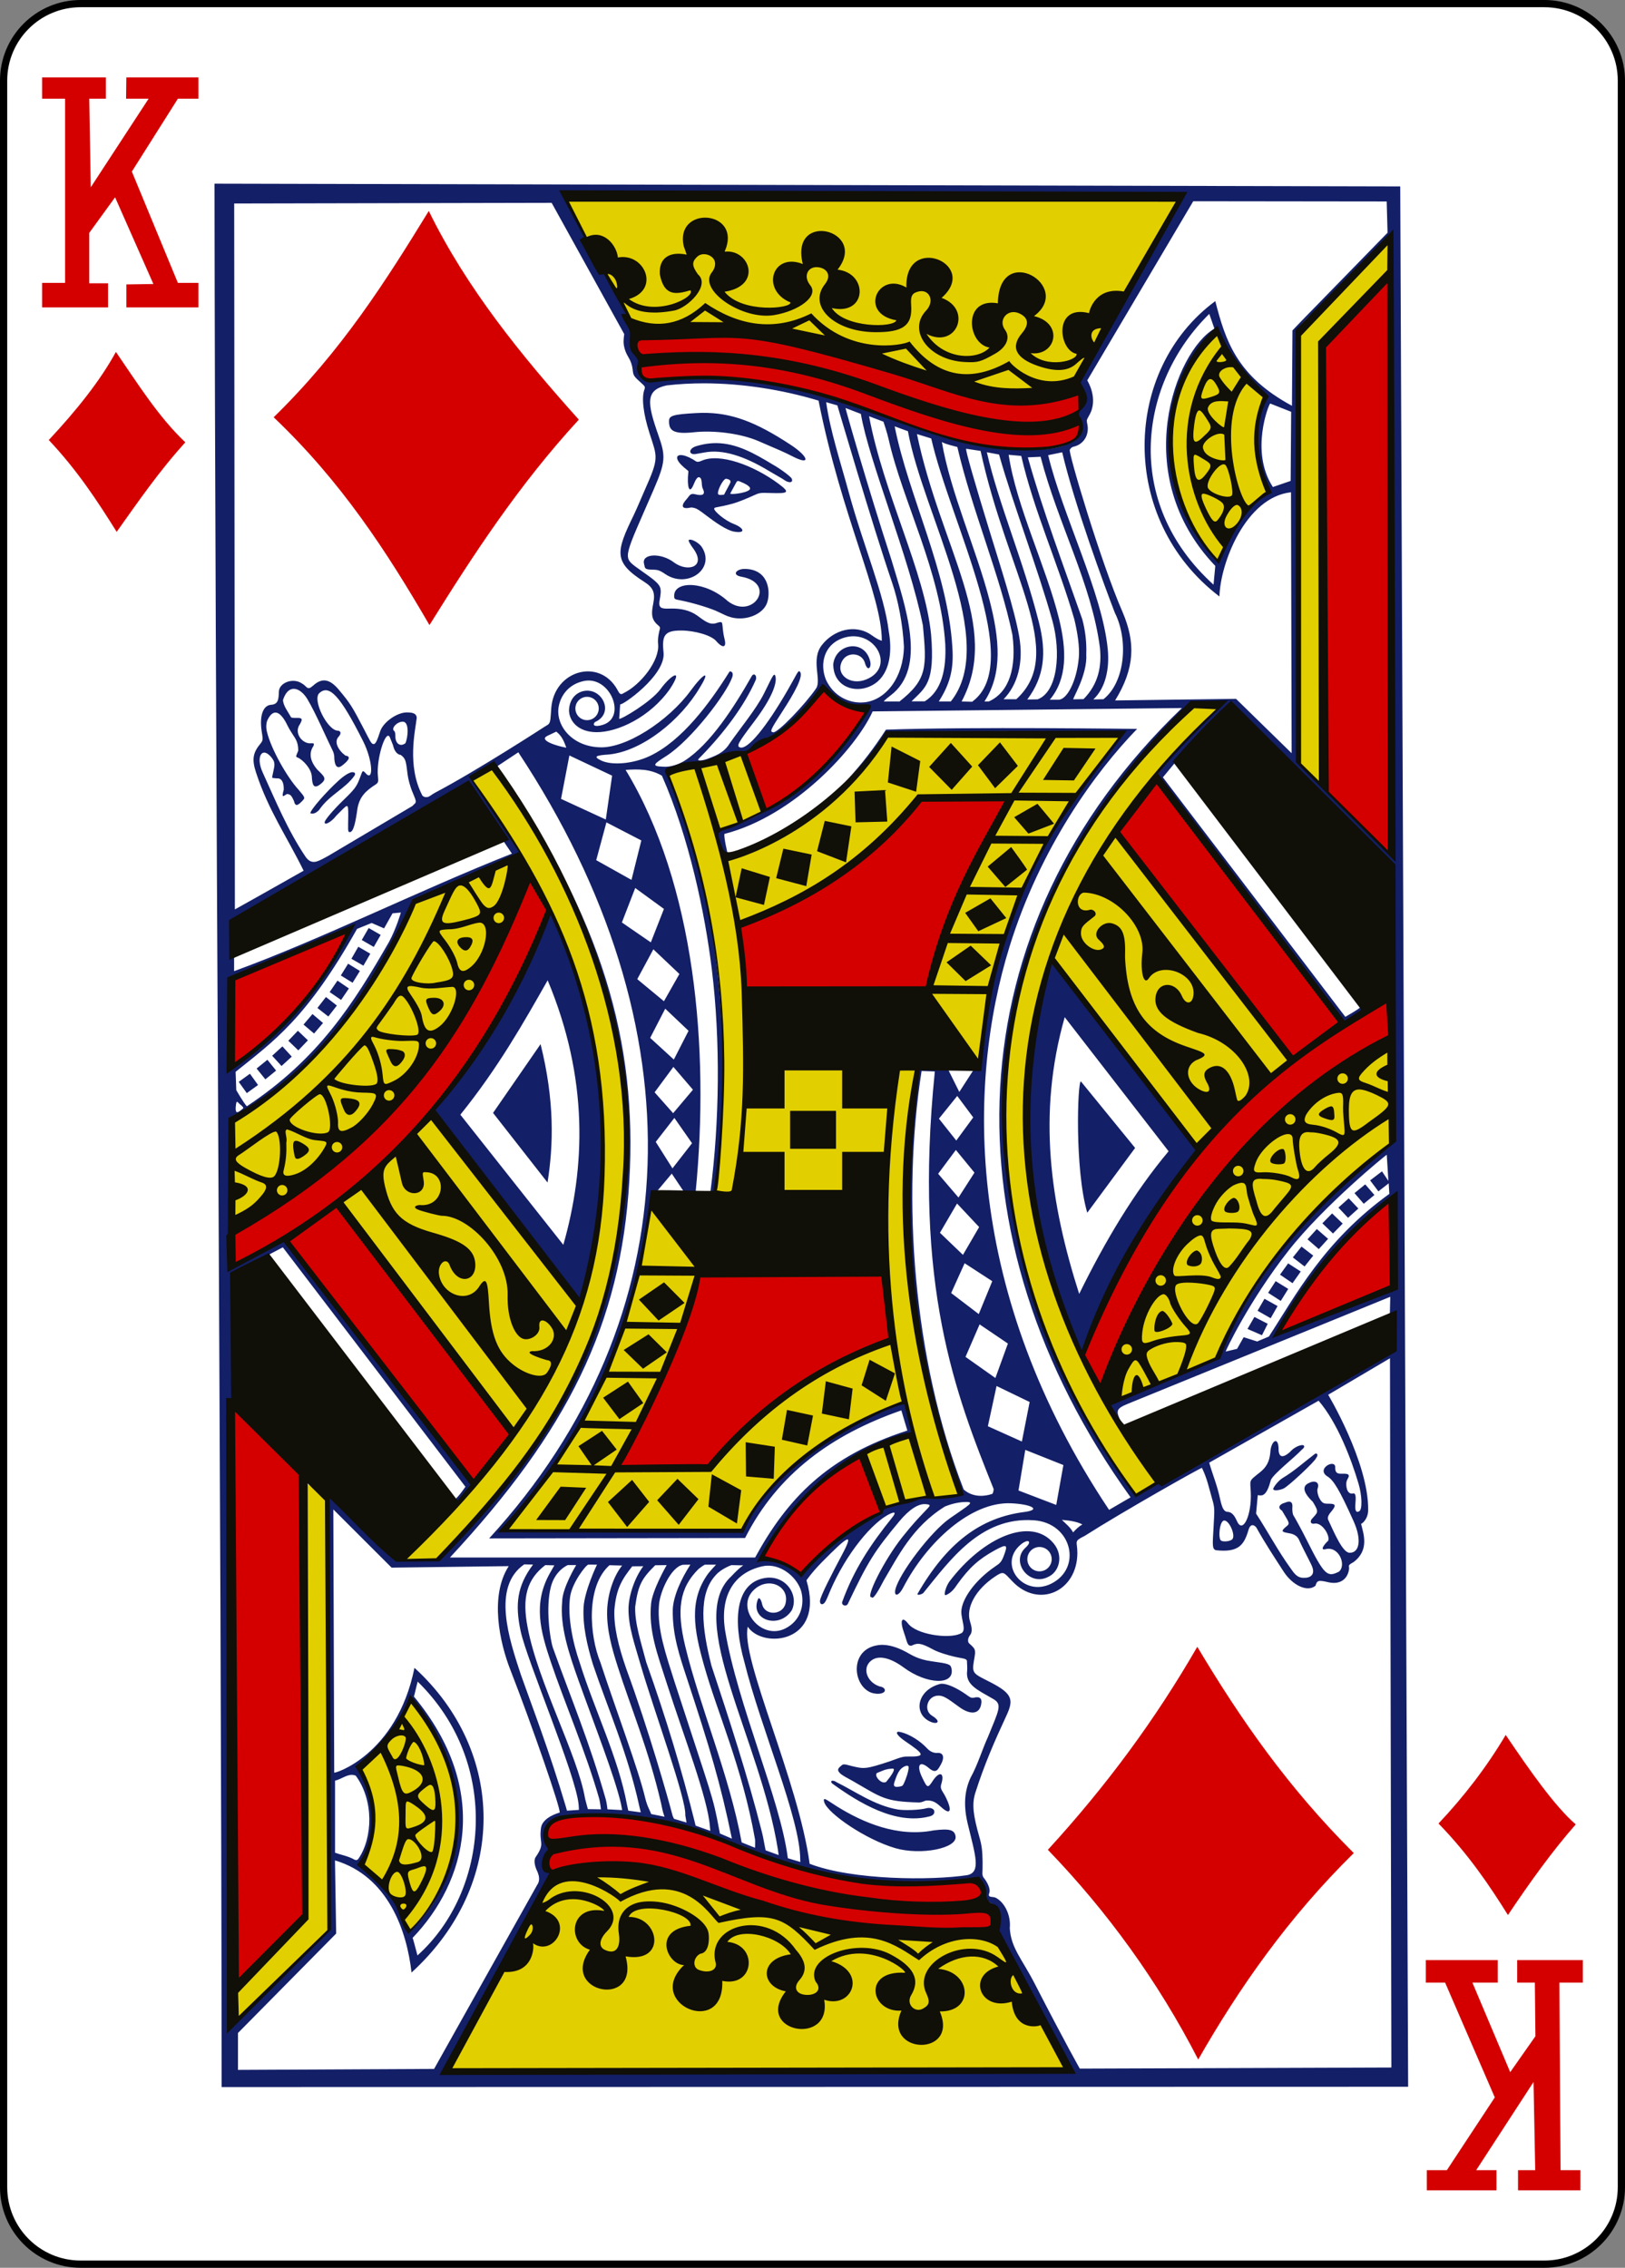 <?xml version="1.0" encoding="UTF-8"?>
<svg xmlns="http://www.w3.org/2000/svg" xmlns:xlink="http://www.w3.org/1999/xlink" width="280.279pt" height="391.007pt" viewBox="0 0 280.279 391.007" version="1.1">
<rect x="0" y="0" width="280.279" height="391.007" fill="#808080" stroke="none"/>
<g id="surface1">
<path style="fill-rule:nonzero;fill:rgb(100%,100%,100%);fill-opacity:1;stroke-width:0.997;stroke-linecap:butt;stroke-linejoin:miter;stroke:rgb(0%,0%,0%);stroke-opacity:1;stroke-miterlimit:4;" d="M 7384.702 -2435 L 7586.671 -2435 C 7592.54 -2435 7597.299 -2430.24 7597.299 -2424.369 L 7597.299 -2133.819 C 7597.299 -2127.947 7592.54 -2123.19 7586.671 -2123.19 L 7384.702 -2123.19 C 7378.83 -2123.19 7374.071 -2127.947 7374.071 -2133.819 L 7374.071 -2424.369 C 7374.071 -2430.24 7378.83 -2435 7384.702 -2435 Z M 7384.702 -2435 " transform="matrix(1.25,0,0,1.25,-9216.968,3044.371)"/>
<path style=" stroke:none;fill-rule:nonzero;fill:rgb(7.451%,12.157%,40.392%);fill-opacity:1;" d="M 37 31.668 C 37.102 130.574 38.156 252.121 38.23 359.848 L 242.875 359.797 L 241.512 32.141 Z M 97.488 33.766 C 132.797 34.723 168.324 33.688 203.891 33.969 C 203.891 33.969 190.969 56.477 187.055 63.559 C 186.195 65.121 186.105 66.219 186.57 66.867 C 187.281 67.863 187.223 69.559 186.422 70.535 C 186.082 70.953 185.926 71.223 185.902 71.477 C 185.871 71.727 186.098 72 186.277 72.453 C 186.91 74.613 185.281 76.105 183.57 76.801 C 182.426 77.262 179.871 77.566 177.992 77.477 C 166.184 76.918 143.035 66.945 133.5 66.164 C 126.879 64.32 118.328 64.965 111.277 65.363 C 109.945 65.441 110.18 62.34 110.18 62.34 C 109.066 52.094 101.809 43.172 97.488 33.766 Z M 205.809 34.699 L 239.176 34.738 L 239.324 40.125 L 225.285 54.516 C 223.961 55.863 222.922 56.977 222.922 56.977 L 222.836 69.965 C 213.266 64.816 211.359 58.676 209.613 51.918 C 193.609 63.719 192.863 89.547 210.328 102.844 C 210.473 97.066 214.871 85.719 222.672 84.875 L 222.781 129.867 L 213.191 120.496 L 192.332 120.77 C 195.77 115.188 195.848 110.758 193.621 105.531 C 189.871 96.984 184.086 77.477 184.527 77.547 C 184.527 77.547 184.695 77.125 185.168 77.02 C 186.898 76.633 187.996 74.969 187.504 72.961 C 187.41 72.312 187.414 72.465 187.855 71.629 C 189.555 68.734 187.527 65.59 187.527 65.59 Z M 95.148 34.973 L 107.668 57.605 C 107.668 57.605 107.508 58.641 107.57 59.25 C 107.668 60.129 107.961 60.906 108.465 61.727 C 108.797 62.27 109.039 63.004 109.117 63.684 C 109.242 64.809 109.242 64.812 110.887 66.293 C 111.227 66.605 111.297 66.793 111.168 67.121 C 110.621 68.492 110.941 71.305 112.02 74.66 C 113.375 78.898 113.727 78.844 111.199 84.516 C 110.672 85.695 110.031 87.277 109.344 88.734 C 106.223 95.148 105.738 96.887 111.102 100.309 C 112.609 101.273 113.055 102.105 112.68 104.027 C 112.379 105.535 112.316 106.5 113.043 107.352 C 113.512 107.902 113.938 107.996 113.82 108.422 C 113.742 108.707 113.391 109.965 113.508 111.02 C 113.824 113.863 110.539 118.055 107.543 119.52 C 106.941 119.945 106.77 119.426 106.434 118.832 C 103.328 113.395 95.594 115.598 95.082 122.082 C 94.949 123.801 94.996 124.543 94.559 124.91 C 94.406 125.031 93.953 125.289 93.953 125.289 C 93.953 125.289 82.387 132.809 75.027 136.684 C 74.547 136.93 74.117 137.348 73.777 137.414 C 73.387 137.492 73.098 137.426 72.855 137.18 C 70.141 132.016 71.645 125.91 71.879 123.754 C 71.82 122.984 71.164 122.844 70.18 122.836 C 68.504 122.816 66.098 124.508 65.574 126.09 C 65.129 127.434 64.84 128.305 64.438 128.297 C 64.031 128.293 63.836 127.75 62.824 125.812 C 60.73 121.781 60.406 121.273 58.445 118.93 C 56.883 117.062 55.551 116.812 54.016 118.207 C 52.953 119.172 52.984 118.332 52.082 117.844 C 50.516 116.781 48.16 117.73 48.102 119.23 C 48.055 120.492 48.043 121.434 46.77 121.516 C 45.355 121.609 44.738 123.441 45.133 126.059 C 45.348 127.43 45.387 127.648 44.969 128.156 C 43.598 129.797 43.414 130.934 44.172 133.23 C 46.32 139.77 49.441 144.172 52.371 150.125 C 52.371 150.125 44.93 154.348 40.512 156.801 L 40.395 35.086 Z M 239.801 41.441 L 239.977 147.172 L 224 131.469 C 224 131.469 223.688 111.203 223.703 102.922 C 223.723 94.641 223.84 86.355 223.805 84.816 C 223.773 83.273 223.891 76.723 223.938 69.992 C 224.047 55.895 222.758 57.633 225.379 54.93 Z M 208.578 54.117 L 209.461 56.668 C 202.766 60.504 194.574 81.883 209.613 97.574 L 209.309 100.812 C 193.547 86.516 196.461 66.012 208.578 54.117 Z M 209.723 57.137 C 212.023 61.879 214.637 66.078 218.199 68.645 C 216.281 73.23 215.457 78.285 218.707 85.102 C 216.43 86.352 213.258 89.672 209.977 96.477 C 198.113 84.488 200.754 67.113 209.723 57.137 Z M 121.449 66.09 C 128.031 66.105 134.895 67.18 141.184 69.074 C 145.152 89.133 152.121 102.621 152.094 110.477 C 152.094 110.477 151.547 110.383 150.375 109.543 C 147.508 107.473 143.742 108.625 141.727 111.262 C 139.816 113.758 141.742 117.23 140.766 118.688 C 138.91 121.402 134.137 126.43 133.344 126.262 C 132.762 126.141 132.855 125.887 134.898 122.746 C 137.027 119.48 138.66 116.52 137.957 115.797 C 137.66 115.492 137.504 116.141 135.91 118.898 C 132.18 125.379 128.902 129.383 127.605 128.859 C 126.996 128.617 127.309 128.078 130.07 124.43 C 133.191 120.309 134.055 117.738 133.742 116.594 C 133.508 115.719 133.023 117.137 131.73 119.664 C 130.348 122.348 127.859 125.328 125.844 128.195 C 125.203 129.234 124.383 129.836 123.332 130.309 C 122.551 130.648 121.312 131.199 120.594 131.105 C 120.223 131.059 120.477 130.844 120.984 130.344 C 124.965 126.246 128.383 121.676 130.324 117.293 C 130.621 116.723 130.191 115.902 129.703 116.5 C 126.727 121.742 122.582 128.273 118.082 131.16 C 117.117 131.773 115.66 132.301 114.352 132.191 C 112.137 132.125 112.922 131.633 114.938 130.34 C 119.254 127.566 125.316 119.594 126.293 116.77 C 126.527 116.102 126.266 115.719 125.844 115.77 C 122.289 121.453 117.594 127.703 112.141 130.32 C 109.195 131.73 105.492 132.008 103.668 131.117 C 102.332 130.461 102.668 130.238 105.035 130.086 C 110.746 129.523 117.426 124.168 120.734 118.5 C 122.672 115.363 121.316 116.082 119.105 119.109 C 115.324 124.273 107.824 129.227 103.172 128.836 C 98.469 128.559 95.766 124.914 96.371 121.789 C 96.73 119.898 98.074 117.973 100.707 117.418 C 105.211 116.477 108.156 123.609 104.035 124.957 C 102.633 125.418 102.098 125.066 102.605 124.504 C 105.668 123.168 104.305 119.488 101.727 119.117 C 100.102 118.879 98.219 119.973 98.141 122.488 C 98.188 124.363 99.734 126.199 102.828 126.242 C 106.5 126.293 112.137 123.648 115.555 118.785 C 117.98 115.066 115.746 116.32 113.938 118.801 C 112.34 120.992 107.184 124.055 106.793 123.941 L 106.969 121.422 C 107.047 121.859 114.906 116.477 114.445 112.473 C 114.148 109.566 114.574 108.68 117.602 108.715 C 119.859 108.742 122.738 109.535 123.57 110.574 C 124.438 111.598 125.398 111.922 124.973 110.191 C 124.281 107.387 125.109 106.922 123.484 107.453 C 122.359 107.82 121.359 106.922 120.238 106.121 C 118.996 105.242 117.43 104.867 115.559 104.93 C 114.164 104.984 113.531 104.898 113.758 103.582 C 113.914 102.648 114.09 101.805 113.82 101.199 C 113.387 100.207 111.633 99.184 109.66 97.727 C 107.328 96.008 107.758 95.906 112.73 84.445 C 114.816 79.637 114.828 78.648 113.578 75.094 C 111.598 69.48 111.285 67.234 114.992 66.449 C 117.094 66.207 119.254 66.09 121.449 66.09 Z M 142.496 69.344 L 144.426 69.895 C 144.441 69.895 150.434 90.414 153.863 100.434 C 154.914 103.488 155.711 107.613 155.91 111.496 C 155.816 116.84 152.809 120.672 149.145 121.09 C 146.547 121.383 143.727 120.043 142.438 117.152 C 141.352 114.402 142.172 111.16 145.305 110.043 C 150.73 108.109 154.703 115.031 149.383 117.16 C 146.633 118.266 144.016 116.277 145.258 113.961 C 146.125 112.34 148.57 112.516 149.148 114.191 C 149.621 115.973 150.398 115.133 150.066 113.93 C 149.055 110.082 144.113 110.988 143.719 114.527 C 143.719 118.922 148.527 119.953 151.395 117.488 C 153.617 115.516 153.852 111.957 153.293 108.863 C 152.531 102.449 148.898 94.125 146.32 84.621 C 145.031 79.879 143.168 74.223 142.496 69.344 Z M 219.086 69.574 L 222.699 71.004 L 222.613 82.918 L 219.547 83.973 C 215.539 77.844 218.875 69.582 219.086 69.574 Z M 145.832 70.348 L 148.48 71.363 C 149.93 79.773 156.77 95.848 159.184 107.84 C 159.855 115.047 159.965 117.164 155.082 121.004 L 155.082 120.949 L 152.438 120.949 C 152.438 120.949 152.43 120.789 153.582 119.926 C 159.977 115.145 156.16 104.602 153.746 96.5 C 149.539 83.566 145.777 70.328 145.832 70.348 Z M 121.078 71.184 C 120.738 71.188 120.398 71.203 120.055 71.223 C 116.062 71.438 115.402 71.691 115.395 72.562 C 115.367 74.195 116.039 74.926 119.754 74.523 C 122.973 74.176 127.629 74.676 130.836 76.059 C 134.5 77.629 135.367 78 136.684 78.68 C 139.988 80.379 139.41 78.688 136.422 76.727 C 130.324 72.711 126.105 71.125 121.078 71.184 Z M 149.895 71.766 L 152.379 72.711 C 152.379 72.711 153.039 74.652 153.273 75.758 C 155.695 86.492 162.273 98.562 163.043 111.117 C 163.219 115.23 162.512 119.066 159.496 120.922 L 157.219 120.922 C 159.656 118.504 161.273 117.805 160.594 109.398 C 159.52 98.602 152.395 85.109 149.895 71.766 Z M 154.309 73.508 L 156.598 74.352 C 159.242 88.844 172.332 110.5 163.996 120.949 L 161.918 120.949 C 163.777 118.051 164.543 115.504 164.262 111.594 C 163.453 98.426 156.734 85.641 154.309 73.508 Z M 158.152 74.84 L 160.617 75.598 C 163.969 90.281 176.844 114.344 167.664 121 L 165.855 120.949 C 172.77 108.023 162.289 94.645 158.152 74.84 Z M 162.453 76.215 C 163.211 76.633 164.293 76.832 165.121 77.074 C 167.719 88.176 172.465 99.098 174.621 109.441 C 175.348 115.102 174.109 119.34 170.551 120.949 L 169.789 120.949 C 172.98 116.129 172.379 110.051 170.676 103.484 C 168.387 94.652 163.938 84.93 162.453 76.215 Z M 123.57 76.402 C 122.426 76.395 121.227 76.57 119.957 76.969 C 118.66 77.465 118.82 78.488 120.027 78.273 C 120.434 78.207 121.156 78.074 121.637 77.992 C 124.598 77.473 128.246 78.543 132.664 81.219 C 133.734 81.867 134.895 82.488 135.184 82.703 C 135.992 83.309 136.859 83.309 136.566 82.535 C 136.441 82.223 134.738 80.906 133.23 80.062 C 130.008 78.113 127.016 76.438 123.57 76.402 Z M 166.648 77.371 L 169.133 77.75 C 173.805 99.242 184.07 112.59 175.289 120.562 L 173.098 120.562 C 175.496 118.113 176.586 114.27 175.789 109.73 C 174.973 105.094 172.582 97.738 170.594 91.266 C 168.289 83.766 166.434 77.426 166.648 77.371 Z M 170.211 77.977 L 172.316 78.367 C 174.781 87.102 178.973 97.926 181.496 106.945 C 183.043 112.492 182.426 119.324 178.961 120.582 L 177.18 120.613 C 180.121 116.688 180.539 112.594 179.195 107.309 C 176.441 96.453 172.273 86.98 170.211 77.977 Z M 183.207 77.984 C 185.336 87.039 190.441 100.855 192.277 105.629 C 194.719 110.496 193.988 117.707 190.316 120.562 L 188.578 120.598 C 190.676 118.641 191.398 115.336 191.062 111.906 C 190.121 102.223 183.266 88.797 180.785 78.48 Z M 173.973 78.414 L 176.145 78.609 C 178.316 88.082 182.551 97.293 185.297 106.766 C 185.809 108.902 186.254 111.516 186.07 113.441 C 185.699 117.469 184.031 120.648 182.562 120.648 L 181.066 120.648 C 184.125 117.008 183.973 112.043 182.664 106.707 C 180.504 97.883 175.277 87.25 173.973 78.414 Z M 117.418 78.465 C 116.512 78.469 116.496 79.293 117.941 80.562 C 118.824 81.336 118.762 81.078 118.707 81.57 C 118.492 83.668 118.824 85.59 119.684 83.43 C 119.918 82.848 120.258 82.199 120.594 82.281 C 121.227 82.477 120.906 83.648 121.215 84.242 C 121.734 85.285 121.18 85.543 119.914 85.223 C 119.008 84.988 118.953 85.48 118.391 86.105 C 117.398 87.203 117.562 87.859 119.086 87.516 C 119.332 87.465 119.547 87.535 119.742 87.582 C 120.219 87.688 120.652 87.992 121.781 88.852 C 123.234 89.957 125.289 91.438 126.625 91.664 C 128.762 92.023 128.289 91.004 126.535 90.328 C 125.035 89.754 123.176 88.16 123.18 87.719 C 123.188 87.379 123.656 87.582 126.359 86.84 C 127.531 86.516 129.184 85.793 129.875 85.473 C 131.023 84.945 131.082 84.949 132.879 85.004 C 135.934 85.094 136.402 84.988 134.262 83.395 C 129.926 80.184 124.137 78.09 121.066 79.422 C 120.141 79.828 120.16 79.578 119.488 79.191 C 118.609 78.688 117.895 78.461 117.418 78.465 Z M 179.48 78.754 C 182.484 90.328 188.297 100.699 189.715 111.684 C 190.031 114.82 189.504 117.895 186.891 120.543 L 185.133 120.578 C 184.875 120.578 187.59 116.379 187.359 112.781 C 187.43 110.863 187.219 108.805 186.672 106.77 C 183.254 97.008 179.895 88.16 177.281 78.855 Z M 125.207 82.551 C 125.227 82.551 125.242 82.551 125.258 82.551 C 126.078 82.684 126.105 83.004 125.867 83.434 C 125.512 84.066 124.891 85.281 124.891 85.281 C 124.891 85.281 124.055 85.441 123.883 85.23 C 123.586 84.797 124.684 82.613 125.207 82.551 Z M 127.289 82.926 C 127.379 82.926 127.492 82.973 127.668 83.039 C 128.453 83.352 129.82 83.992 129.23 84.484 C 128.531 85.066 125.824 85.328 125.953 85.086 L 126.863 83.414 C 127.055 83.059 127.137 82.926 127.289 82.926 Z M 118.992 93.043 C 118.922 93.051 118.863 93.062 118.816 93.094 C 118.66 93.188 119.016 93.816 119.539 94.527 C 121.93 97.762 118.617 98.723 116.266 96.988 C 114.035 95.258 110.594 95.422 111.09 97.238 C 111.262 97.879 111.09 98.191 112.336 98.211 C 113.445 98.227 113.727 98.289 114.73 98.973 C 118.543 101.578 123.469 98.09 121.062 94.344 C 120.609 93.637 119.484 93.02 118.992 93.043 Z M 128.406 98.094 C 127.02 98.094 126.145 99.129 127.879 99.438 C 134.074 100.551 129.918 106.977 125.551 103.664 C 121.613 100.109 116.344 100.133 116.281 102.66 C 116.277 103.293 116.305 103.312 117.238 103.488 C 119.43 103.902 122.707 104.898 123.961 105.535 C 124.703 105.906 125.48 106.254 125.691 106.305 C 128.312 107.262 131.684 106.023 132.348 103.812 C 132.957 101.789 132.465 98.094 128.406 98.094 Z M 50.688 118.766 C 51.516 118.777 52.398 119.504 53.031 120.562 C 54.484 123.02 56.254 127.145 57.379 129.422 C 57.664 129.992 57.672 130.504 57.66 130.777 C 57.746 132.113 58.191 132.613 58.98 132.016 C 59.762 131.422 60.844 130.438 59.574 130.277 C 58.305 129.32 57.59 127.906 58.383 127.047 C 58.961 126.418 58.734 126.008 58.266 125.984 C 56.48 125.953 53.82 120.648 55.074 119.504 C 56.766 117.961 58.641 119.871 62.621 127.777 C 64.379 131.266 64.461 135.086 62.953 133.191 C 62.445 132.719 62.547 132.961 61.945 134.465 C 61.496 135.594 61.125 136.129 59.406 137.785 C 57.312 139.797 56.043 141.391 56 141.734 C 55.906 142.406 57.125 141.781 58.02 140.617 C 60.008 138.68 60.082 138.156 60.066 140.734 C 60.047 143.062 59.93 143.488 60.348 143.473 C 61.004 143.449 61.352 141.605 61.656 139.383 C 62.02 137.379 63.062 136.371 64.793 135.258 C 65.27 134.949 65.277 134.738 65.188 133.855 C 64.867 131.027 66.477 125.75 67.211 127.059 C 67.312 127.352 67.629 128.035 67.801 128.52 C 67.938 129.262 68.406 130.102 69.117 130.16 C 70.008 130.824 70.008 131.184 70.316 133.621 C 70.418 134.418 70.77 135.613 71.012 136.246 C 71.473 137.43 71.887 138.117 71.629 138.473 C 71.469 138.645 71.125 138.973 71.125 138.973 L 56.617 147.57 C 56.617 147.57 55.48 148.199 55.066 148.371 C 53.918 148.895 53.219 148.508 52.652 147.648 C 49.582 143.074 47.473 137.926 45.309 133.188 C 44.016 130.375 45.285 128.508 46.961 130.777 C 47.609 131.664 47.277 132.223 46.949 133.93 C 46.891 134.234 47.18 134.117 47.719 134.207 C 48.566 134.113 48.977 134.871 48.941 136.156 C 48.41 137.996 49.148 137 49.5 136.906 C 50.168 136.922 50.32 137.32 50.695 138.082 C 50.93 139.164 51.402 138.852 52.094 138.141 C 52.664 137.551 52.668 137.566 51.516 136.188 C 49.523 134.035 46.762 129.164 46.047 126.199 C 45.852 125.383 45.922 124.73 46.07 124.293 C 46.969 122.27 48.227 122.262 49.586 125.09 C 49.82 125.57 50.281 126.344 50.602 126.812 C 51.129 127.574 51.453 128.227 51.438 129.438 C 51.031 130.445 50.965 130.465 51.316 130.602 C 52.18 130.945 53.719 132.512 53.785 133.91 C 53.859 135.336 54.098 136.086 55.219 135.242 C 56.496 134.281 55.949 133.895 54.695 132.664 C 53.375 131.09 53.297 129.734 54.078 128.602 C 54.207 128.219 54.152 128.113 53.668 128.16 C 52.137 128.309 50.648 126.371 51.711 124.895 C 52.203 124.031 52.145 123.812 51.453 123.785 C 51.09 123.773 50.5 123.84 50.203 123.68 C 49.754 122.828 48.805 121.645 48.816 120.672 C 49.266 119.309 49.953 118.758 50.688 118.766 Z M 141.594 118.84 C 144.109 120.379 146.598 121.984 149.426 122.719 C 142.879 134.508 132.348 140.832 123.539 143.297 C 123.836 144.809 124.051 146.312 125.512 147.238 C 125.461 147.008 124.812 144.332 124.953 143.781 C 137.094 140.68 147.781 128.793 150.512 122.66 L 203.859 122.078 C 164.312 160.016 162.738 213.41 195.004 258.168 L 191.293 260.328 C 166.43 223.09 166.684 187.203 174.137 163.172 C 179.426 146.137 188.914 133.117 196.125 125.68 C 196.125 125.68 167.199 125.285 152.805 125.812 C 150.715 129.012 148.766 131.629 145.953 134.645 C 145.953 134.645 153.273 127.582 153.082 126.355 C 166.422 126.352 180.184 125.578 193.508 126.508 C 177.918 145.168 170.23 164.43 168.895 182.551 C 168.844 184.91 168.703 183.59 167.926 184.461 L 165.461 188.277 L 163.488 184.309 C 162.152 183.875 159.508 184.574 158.391 184.168 C 152.906 208.641 158.449 238.176 165.668 257.453 C 165.668 257.453 163.855 258.469 161.629 258.297 C 159.188 257.758 158.586 258.43 156.473 258.859 C 154.039 259.324 153.191 259.32 152.652 259.934 C 152.355 260.277 151.812 260.75 151.199 261.086 C 145.277 263.234 138.324 271.305 138.324 271.188 L 131.805 268.266 C 137.809 256.461 144.867 252.215 157.262 246.98 L 156.109 241.707 C 142.906 246.625 134.504 252.512 127.875 263.957 C 119.832 263.844 87.258 263.617 87.23 263.719 C 100.516 248.605 110.988 225.816 112.133 208.051 C 112.414 204.586 111.93 206.254 113.461 205.223 L 115.867 202.355 L 117.758 205.18 C 117.758 205.18 119.125 206.922 119.988 205.465 C 122.41 180.691 119.848 152.438 107.906 132.746 C 110.027 132.605 112.137 132.547 114.168 133.746 C 118.836 144.324 121.59 157.387 122.781 167.18 C 124.293 179.574 124.078 193.551 122.543 205.426 L 123.336 205.535 C 125.668 190.105 124.875 173.699 122.742 159.352 C 121.645 151.871 118.113 140.168 115.688 134.77 C 115.016 133.273 114.496 132.887 115.129 132.668 C 129.68 131.441 136.371 126.59 141.594 118.84 Z M 101.254 120.145 C 102.367 120.145 103.27 121.043 103.27 122.156 C 103.27 123.27 102.367 124.172 101.254 124.172 C 100.141 124.172 99.242 123.27 99.242 122.156 C 99.242 121.043 100.141 120.145 101.254 120.145 Z M 210.609 121.168 C 206.344 125.023 202.922 129.02 199.328 133.277 C 209.969 147.906 221.793 163.766 231.734 176.441 C 231.734 176.441 235.18 174.402 235.164 174.148 C 235.152 174.016 234.887 173.344 234.828 173.488 C 234.676 173.84 232.039 175.32 232.039 175.32 L 200.574 134.027 C 200.574 134.027 202.277 131.984 202.805 131.34 C 205.25 130.535 212.055 122.113 212.387 122.281 C 217.719 126.363 233.793 143.676 239.984 148.98 L 240.062 197.027 C 239.422 198.949 222.281 206.355 210.18 233.996 C 204.09 237.406 197.348 239.242 191.078 242.203 C 191.078 242.203 192.672 244.715 193.453 245.402 C 192.492 243.332 192.328 242.938 194.496 242.055 L 239.793 223.59 L 239.703 227.32 L 238.973 233.758 C 226.645 241.359 216.242 244.547 199.273 256.012 C 198.062 256.293 197.086 257.457 195.812 257.516 C 152.473 193.695 180.18 145.602 205.438 121.441 Z M 69.477 124.43 C 70.656 124.449 70.359 127.195 69.926 128.141 C 69.051 128.832 68.176 128.219 68.195 126.938 C 68.199 126.516 68.121 126.121 68.016 126.059 C 67.359 125.637 68.461 124.418 69.477 124.43 Z M 95.945 126.145 C 96.941 126.902 97.309 127.906 97.68 128.914 C 96.336 128.703 92.738 127.672 94.426 126.867 Z M 89.398 129.711 C 120.656 176.984 119.254 227.191 84.371 265.246 L 128.508 265.184 C 134.125 254.094 143.484 247.34 155.461 243.176 L 156.5 246.656 C 142.742 251.078 135.777 258.402 130.242 268.547 L 77.605 268.547 C 97.824 246.789 107.094 228.41 108.547 203.543 C 109.938 179.859 103.914 158.234 85.617 132.215 Z M 98.207 130.258 L 105.578 133.738 L 104.488 141.301 L 96.766 137.742 Z M 84.914 132.379 C 124.34 192.016 107.43 233.957 75.953 268.871 L 70.16 268.969 L 56.645 256.41 L 56.891 332.703 C 56.891 332.703 43.715 345.613 42.199 347.16 C 40.699 348.602 39.578 346.391 39.578 346.391 L 39.617 245.246 L 40.203 241.281 L 40.383 219.488 L 48.781 215.062 L 80.277 256.344 C 80.277 256.344 79.012 258.207 78.426 258.539 C 78.039 258.754 78.324 259.125 78.641 259.086 C 79.523 258.969 82.047 256.145 81.52 255.691 C 70.094 241.535 48.855 213.824 48.855 213.824 L 40.008 218.441 C 40.008 218.441 40.266 200.348 40.105 193.402 C 40.445 191.766 41.672 192.199 42.504 191.473 C 52.684 184.926 59.859 176.93 64.293 169.184 C 64.617 168.602 66.578 165.125 66.773 164.809 C 67.465 163.684 69.176 160.16 70.18 157.914 C 70.734 156.652 71.324 155.133 71.551 154.949 C 77.68 152.953 84.113 150.121 90.266 147.574 L 81.402 134.273 Z M 60.758 133.137 C 60.426 133.133 59.578 133.52 58.434 134.559 C 56.32 136.473 53.539 139.621 53.527 140.223 C 54.094 140.426 54.598 140.102 55.051 139.641 C 56.82 137.035 59.547 136.012 61.148 133.727 C 61.398 133.309 61.137 133.133 60.758 133.137 Z M 80.613 135.906 C 80.613 135.906 86.73 144.816 88.293 147.184 C 72.18 153.566 55.316 161.996 40.379 167.445 L 40.379 163.875 L 42.738 157.457 Z M 104.594 141.793 L 110.617 144.91 L 108.918 151.711 L 102.836 148.309 Z M 109.562 153.109 L 114.516 156.715 L 112.254 162.484 L 107.262 159.051 Z M 69.145 157.336 C 69.145 157.336 68.383 160.012 67.098 162.406 C 60.969 173.059 54.973 182.523 42.582 190.738 C 42.105 190.32 40.754 187.957 40.754 187.957 L 40.637 184.801 C 47.203 179.523 52.879 175.652 61.578 160.164 L 64.098 159.137 L 66.246 160.066 L 67.703 157.473 Z M 94.926 157.359 C 89.215 169.48 83.598 181.977 74.496 191.418 L 99.398 226.176 C 107.59 201.633 104.547 178.629 94.926 157.359 Z M 63.59 160.008 L 62.398 162.074 L 64.469 163.27 L 65.66 161.199 Z M 60.211 160.227 C 55.699 170.316 48.934 178.074 40.047 183.656 L 39.699 168.855 Z M 61.801 163.238 L 60.609 165.309 L 62.68 166.5 L 63.871 164.438 Z M 112.691 163.676 L 117.184 167.934 L 114.516 172.633 L 109.914 168.824 Z M 181.461 165.77 C 181.457 165.77 181.453 165.773 181.453 165.777 C 173.562 190.301 175.93 213.723 186.754 234.109 C 192.066 220.895 196.422 212.047 206.793 197.98 C 200.406 189.621 182.105 165.5 181.461 165.77 Z M 60.043 166.16 L 58.785 168.191 L 60.816 169.445 L 62.074 167.414 Z M 94.461 169.02 C 101.574 186.02 100.945 201.352 97.164 214.633 L 79.402 192.195 C 85.91 184.117 90.23 176.469 94.461 169.02 Z M 58.207 169.078 L 56.859 171.051 L 58.832 172.406 L 60.18 170.426 Z M 56.219 171.902 L 54.75 173.793 L 56.629 175.266 L 58.102 173.375 Z M 114.738 173.914 L 118.762 177.73 L 116.223 182.688 L 112.141 178.953 Z M 53.898 174.84 L 52.352 176.656 L 54.168 178.199 L 55.715 176.383 Z M 183.641 175.379 L 201.559 198.5 C 195.57 205.633 190.59 214.039 186.137 223.098 C 181.141 207.453 178.891 192.082 183.641 175.379 Z M 51.379 177.723 L 49.73 179.445 L 51.453 181.102 L 53.109 179.371 Z M 93.238 180.031 L 85.043 191.887 L 94.441 203.891 C 95.457 197.391 95.68 189.852 93.238 180.031 Z M 48.707 180.418 L 46.945 182.035 L 48.562 183.797 L 50.324 182.18 Z M 46.121 182.727 L 44.262 184.234 L 45.77 186.098 L 47.625 184.586 Z M 116.148 183.953 L 119.52 187.887 L 116.102 191.938 L 112.906 188.336 Z M 158.953 184.66 L 161.238 184.742 C 157.488 221.734 164.859 240.453 171.383 256.73 C 171.383 256.73 171.363 257.379 171.145 257.574 C 170.086 257.941 167.938 258.332 166.215 256.82 C 157.438 234.27 155.523 206.488 158.953 184.66 Z M 43.109 185.133 L 41.176 186.535 L 42.57 188.473 L 44.508 187.074 Z M 186.43 186.453 C 185.848 186.453 185.344 201.668 187.531 209.098 L 195.785 197.926 Z M 165.105 188.961 L 167.863 192.664 L 164.938 196.652 L 161.945 192.879 Z M 40.871 189.969 C 41.008 189.945 41.238 190.328 41.676 190.637 C 42.094 191.066 42.035 191.039 41.57 191.402 C 40.852 191.98 40.633 191.887 40.648 190.988 C 40.711 190.246 40.766 189.984 40.871 189.969 Z M 116.316 192.75 L 119.363 197.113 L 115.988 201.449 L 113.102 196.883 Z M 164.867 198.273 L 168.074 202.184 L 165.32 206.477 L 161.812 202.379 Z M 239.188 199.105 L 239.469 203.609 L 238.363 201.961 L 236.32 203.523 L 237.746 205.414 L 239.523 204.027 L 239.633 205.844 C 228.328 214.012 223.453 223.395 218.863 230.438 L 216.828 231.297 L 214.504 230.562 L 213.371 232.57 L 211.398 233.035 C 211.336 233.023 215.359 224.406 222.238 215.641 C 228.367 207.836 239.152 199.031 239.188 199.105 Z M 240.496 206.156 L 240.594 222.18 L 220.363 229.996 C 225.613 221.051 231.805 212.746 240.496 206.156 Z M 235.473 204.207 L 233.625 205.719 L 235.219 207.551 L 237.059 206.039 Z M 232.629 206.617 L 230.848 208.207 L 232.508 209.973 L 234.289 208.375 Z M 165.07 207.508 L 168.883 211.57 L 166.09 216.363 L 162.121 212.555 Z M 229.758 209.215 L 228.082 210.922 L 229.914 212.68 L 231.586 210.969 Z M 227.125 211.91 L 225.52 213.684 L 227.465 215.367 L 229.07 213.598 Z M 224.484 214.934 L 222.992 216.805 L 225.012 218.367 L 226.508 216.492 Z M 166.379 217.805 L 171.145 220.902 L 168.816 226.574 L 164.055 222.945 Z M 222.18 217.828 L 220.777 219.773 L 222.934 221.246 L 224.352 219.234 Z M 220.027 220.895 L 218.727 222.902 L 220.906 224.305 L 222.195 222.23 Z M 218.098 223.934 L 216.906 226 L 219.164 227.289 L 220.355 225.191 Z M 216.359 227.066 L 215.168 229.137 L 217.664 230.219 L 218.656 228.246 Z M 168.961 228.348 L 173.844 231.652 L 171.684 237.594 L 166.531 233.953 Z M 239.742 234.191 L 239.984 356.48 L 186.242 356.668 C 186.242 356.668 183.727 352.25 178.469 342.027 C 176.246 337.707 174.363 335.867 174.168 332.445 C 174.371 330.434 173.441 328.152 171.793 327.23 C 171.238 326.922 170.309 327.297 170.621 326.434 C 170.965 325.484 169.918 324.031 169.633 323.719 C 169.309 323.172 169.508 323.039 169.477 321 C 169.441 319.027 169.34 318.199 168.914 316.715 C 167.848 312.953 167.609 311.078 168.219 309.125 C 169.809 304.176 171.461 300.383 173.602 295.773 C 174.848 293.074 174.656 292.02 170.836 290.055 C 167.98 288.59 167.602 288.605 167.961 286.461 C 168.133 285.457 168.289 284.828 168.074 284.34 C 167.945 284.039 167.473 283.629 167.195 283.391 C 166.824 283.074 166.938 282.414 167.316 281.926 C 167.688 281.441 167.691 280.758 167.32 279.613 C 166.539 277.203 168.309 274.016 171.648 271.812 C 173.121 270.836 173.082 271.043 174.621 272.66 C 179.125 277.387 185.809 274.418 185.824 267.75 C 185.824 265.676 185.113 265.797 187.082 264.82 C 193.738 260.582 207.398 252.879 207.312 253.09 C 208.199 254.906 208.5 256.453 209.059 258.406 C 209.547 260.082 209.484 260.207 209.305 263.469 C 209.137 266.414 209.051 267.098 209.742 267.289 C 213.688 267.723 214.586 266.324 215.344 263.781 C 215.672 262.66 216.297 262.887 216.688 263.363 C 218.191 266.09 220.086 268.93 221.336 270.871 C 222.895 273.352 225.516 274.582 226.891 273.41 C 227.18 272.449 227.418 272.418 229.156 272.816 C 231.273 273.293 232.473 272.113 232.68 270.559 C 232.758 269.938 232.309 269.965 233.434 269.352 C 236.242 267.273 235.172 264.441 234.754 262.73 C 234.789 262.824 235.949 262.023 235.98 260.426 C 236.109 252.133 228.918 240.18 229.078 240.484 Z M 171.887 238.973 L 177.594 241.73 L 176.254 248.547 L 170.387 245.91 Z M 227.43 241.508 C 230.715 245.32 233.094 251.672 234.32 255.812 C 234.926 257.875 234.996 260.227 234.457 260.555 C 233.922 260.875 233.676 260.531 233.777 259.301 C 233.859 258.273 233.891 257.477 233.449 257.488 C 232.176 257.82 232.121 255.887 232.254 255.434 C 232.34 255.129 232.496 254.914 232.566 254.75 C 232.883 254 232.062 254.105 231.207 254.094 C 230.457 254.109 230.266 253.656 230.301 252.941 C 230.277 252.152 229.23 252.301 228.637 252.902 C 228.09 253.453 228.207 254.098 228.941 254.555 C 230.004 255.199 231.004 256.793 233.473 262.297 C 234.906 265.492 234.48 267.762 232.77 267.73 C 231.59 267.699 230.207 264.457 229.094 262.062 C 228.805 261.441 229.527 260.754 229.781 260.422 C 230.438 259.562 230.34 259.289 229.363 259.273 C 228.453 259.262 228.07 259.344 227.516 258.219 C 227.312 257.797 227.16 257.152 227.234 256.742 C 227.703 255.5 226.742 255.203 225.805 255.68 C 224.625 256.168 224.637 257.223 226.434 258.941 C 227.59 260.844 227.289 260.711 226.188 261.988 C 225.961 262.445 226.102 262.719 226.586 262.727 C 227.977 262.301 229.488 264.809 229.074 265.668 C 228.648 266.031 227.484 267.371 228.609 267.113 C 230.902 266.492 232.293 269.84 230.945 270.98 C 228.934 271.988 228.453 271.672 225.359 265.484 C 224.398 263.562 223.238 261.496 223.094 261.285 C 222.953 261.07 222.887 260.504 222.898 260.047 C 223.031 258.93 222.555 258.676 221.578 259.117 C 220.852 259.293 220.191 259.895 221.117 260.461 C 222.195 262.328 222.582 262.629 221.984 263.098 C 220.633 264.176 221.219 264.133 222.73 264.438 C 223.473 264.656 223.852 265.035 224.055 265.496 C 224.836 267.254 226.223 269.73 226.359 270.23 C 226.82 271.52 225.988 272.098 224.855 272.043 C 223.668 272.074 223.129 271.137 222.551 270.336 C 220.398 267.34 218.844 264.371 216.648 260.969 L 216.941 257.789 C 216.941 257.789 217.516 257.918 217.84 257.762 C 218.473 257.457 218.852 256.461 219.211 255.145 C 219.789 253.992 223.199 251.379 224.508 249.977 C 224.75 249.816 224.949 249.559 224.953 249.398 C 224.945 248.883 223.473 249.227 222.504 250.34 C 221.082 251.605 220.477 251.168 220.52 249.555 C 220.379 247.562 219.164 248.562 219.098 250.512 C 218.941 252.047 218.41 252.984 217.332 253.844 C 215.301 255.473 215.641 255.055 215.734 257.312 C 215.902 261.246 214.383 264.484 213.387 262.34 C 213.035 261.578 212.621 260.715 211.734 260.676 C 211.105 260.648 210.793 260.031 210.453 258.508 C 209.934 256.047 209.215 254.461 208.562 252.191 Z M 176.84 249.984 L 183.414 252.602 L 182.18 259.48 L 175.668 256.988 Z M 226.98 250.617 C 226.938 250.617 226.887 250.633 226.828 250.652 C 224.977 252.055 223.27 253.625 221.246 254.828 C 220.492 255.277 219.605 256.434 219.602 256.742 C 219.598 257.043 220.5 257.035 221.383 256.652 C 222.219 256.285 226.988 251.809 226.996 251.395 C 227.32 251.031 227.293 250.598 226.98 250.617 Z M 166.59 258.969 C 168.148 258.961 167.238 259.426 163.844 261.781 C 160.535 264.074 155.074 271.344 154.441 274.039 C 154.152 275.262 154.93 275.359 155.805 273.68 C 159.828 265.945 167.434 258.883 174.398 259.195 C 177.809 259.348 179.656 260.27 176.828 260.676 C 169.09 261.625 163.297 266.043 158.234 274.84 C 158.23 275.035 158.695 275.027 159.227 274.691 C 163.859 269.02 169.086 261.516 178.258 262.121 C 184.879 262.523 186.762 270.395 181.266 273.078 C 176.477 275.422 172.059 269.719 176.027 266.336 C 177.316 265.238 178.121 265.719 176.887 266.844 C 174.227 269.25 177.484 273.547 180.719 271.918 C 182.691 271.09 183.488 268.27 181.754 266.141 C 177.895 261.402 169.574 265.008 163.773 272.66 C 163.168 273.465 162.641 275.211 163.152 275.023 C 164.051 274.652 164.598 273.949 165.125 273.152 C 167.195 270.281 168.785 268.84 171.59 267.297 C 173.754 266.105 173.883 266.332 173.078 268.395 C 172.738 269.27 172.465 269.559 171.625 270.102 C 168.094 272.512 165.902 275.738 165.812 277.801 C 165.75 279.301 166.848 281.262 165.656 281.668 C 163.637 282.621 158.117 281.844 156.629 279.938 C 155.559 278.57 155.145 279.363 155.949 281.59 C 156.477 283.055 156.457 283.883 157.258 283.734 C 158.27 283.199 158.969 283.324 160.93 284.398 C 161.879 284.914 163.559 285.398 164.582 285.637 C 166.449 286.066 166.84 285.887 166.793 286.691 C 166.785 286.941 166.867 287.633 166.812 288.074 C 166.512 290.504 168.543 291.332 171.312 292.934 C 172.926 293.863 172.289 294.828 170.418 299.449 C 169.445 301.547 168.609 304.363 167.414 306.488 C 166.293 308.875 166.195 311.492 166.918 314.469 C 168.258 320.004 169.227 322.809 166.832 323.309 C 160.676 324.242 147.074 324.203 139.645 321.352 C 137.746 307.094 127.684 285.945 128.973 280.477 C 131.551 284.363 142.352 283.332 139.098 272.477 C 139.098 272.477 139.984 271.156 141.742 269.367 C 146.273 264.773 147.391 264.012 145.238 268.059 C 143.582 271.176 141.473 275.238 141.43 276.023 C 141.391 276.652 141.879 276.801 142.258 276.297 C 142.543 275.926 142.879 275.023 143.172 274.332 C 145.871 268.012 150.492 262.309 153.676 260.934 C 154.496 260.578 154.449 260.961 153.883 261.652 C 150.141 266.312 147.277 270.621 145.246 276.246 C 145.152 276.828 145.98 277.066 146.242 276.52 C 149.754 269.156 150.805 267.484 155.121 262.297 C 156.82 260.262 158.395 259.23 159.66 259.344 C 160.75 259.438 160.426 259.617 159.418 260.691 C 158.645 261.516 157.508 262.66 155.668 264.977 C 152.414 269.066 149.148 275.719 150.348 275.375 C 150.559 275.926 151.586 274.156 152.449 272.469 C 154.828 268.484 157.348 263.215 162.984 259.75 C 164.168 259.262 165.453 258.98 166.59 258.969 Z M 57.492 260.25 L 67.543 270.289 L 87.746 270.031 C 84.41 275.211 86.195 283.238 88.031 287.926 C 91.629 297.125 96.906 312.309 96.516 312.527 C 96.516 312.527 93.582 313.285 93.312 315.145 C 92.922 317.906 94.117 317.703 92.391 320.199 C 92.004 320.754 92.254 321.812 92.668 322.66 C 92.941 323.273 93.207 324.203 92.691 324.926 L 74.871 356.723 L 41.047 356.887 L 41.047 350.523 L 57.98 333.383 L 57.777 320.766 C 67.016 323.508 70.188 333.039 70.98 340.102 C 87.664 324.875 87.254 301.949 71.488 287.566 C 68.41 302.766 57.406 305.926 57.645 305.621 Z M 183.152 262.059 C 184.234 262.137 185.695 262.309 186.684 262.84 C 186.012 263.238 185.535 263.719 185.09 264.211 C 184.547 263.25 183.82 262.727 183.152 262.059 Z M 211.16 262.164 C 212.062 262.16 213.168 264.797 212.531 265.414 C 212.176 265.758 211.012 265.891 210.598 265.629 C 210.07 265.238 210.34 262.172 211.16 262.164 Z M 179.293 266.73 C 180.453 266.73 181.395 267.672 181.395 268.832 C 181.395 269.992 180.453 270.93 179.293 270.93 C 178.133 270.93 177.195 269.992 177.195 268.832 C 177.195 267.672 178.133 266.73 179.293 266.73 Z M 90.422 269.723 L 91.941 269.762 C 89.188 273.441 88.816 276.609 89.793 281.199 C 90.887 286.371 99.262 305.785 99.801 311.137 C 99.828 311.375 99.852 312.059 99.852 312.059 L 97.789 312.195 C 97.789 312.195 97.641 311.645 97.574 311.43 C 94.695 301.746 91.828 294.363 89.828 288.719 C 87.828 282.633 84.777 273.605 90.422 269.723 Z M 101.492 269.762 C 101.508 269.758 101.516 269.762 101.527 269.77 L 102.98 269.777 C 102.926 269.812 100.809 274.348 100.656 277.102 C 100.484 280.227 101.238 283.625 102.273 286.98 C 104.719 294.242 108.293 302.328 110.281 311.488 C 110.305 311.594 110.52 312.484 110.52 312.484 L 108.367 312.195 C 108.367 312.195 108.156 311.258 108.133 311.125 C 106.645 303.07 102.496 294.695 100.023 286.766 C 98.758 283.156 97.875 278.723 98.328 275.336 C 98.648 272.945 101.047 269.809 101.492 269.762 Z M 119.078 269.777 C 117.535 272.164 116.137 275.152 116.039 277.496 C 115.949 281.859 117.219 285.535 118.484 289.387 C 122.391 301.246 124.285 307.504 126.238 317.016 L 124.164 316.129 C 124.164 316.129 124.086 315.594 124.035 315.441 C 122.926 309.484 122.859 310.008 116.344 289.973 C 114.816 285.164 113.363 280.949 113.645 276.945 C 113.715 274.664 115.699 270.152 117.801 269.793 Z M 121.57 269.777 L 123.508 269.777 C 123.508 269.777 122.438 270.91 122.133 271.332 C 118.746 276.023 119.723 281.059 121.41 287.059 C 123.719 295.32 127.992 304.555 130.227 317.141 C 130.27 317.375 130.227 318.59 130.227 318.59 L 127.922 317.664 C 125.828 306.121 120.66 294.152 118.172 283.773 C 116.707 277.68 117.125 273.824 120.504 270.504 C 121.355 269.852 121.57 269.777 121.57 269.777 Z M 97.938 269.848 L 99.383 269.848 C 99.383 269.848 96.961 273.82 96.965 276.164 C 96.559 280.355 98.078 284.984 99.816 289.836 C 102.492 297.293 106.031 306.312 107.117 311.059 C 107.16 311.242 107.309 312.094 107.309 312.094 L 104.777 311.961 C 104.777 311.961 104.645 310.812 104.496 310.281 C 101.574 300.074 98.734 293.473 95.383 284.156 C 94.875 282.746 94.066 277.172 95.023 273.559 C 95.77 270.719 97.938 269.848 97.938 269.848 Z M 94.055 269.852 L 95.617 269.895 C 95.617 269.895 95.383 270.32 94.789 271.34 C 91.938 276.508 93.215 281.219 94.977 286.469 C 97.336 293.473 101.039 302.027 103.348 310.125 C 103.48 310.582 103.656 311.961 103.656 311.961 L 101.398 311.93 C 101.398 311.93 100.941 310.281 100.91 310.102 C 99.641 302.594 92.781 290.086 91 280.57 C 90.016 275.461 90.863 272.297 94.055 269.852 Z M 114.988 269.852 C 114.988 269.852 112.523 274.129 112.297 276.508 C 111.852 281.176 113.336 285.043 115.027 290.305 C 117.953 299.391 122.078 310.051 122.445 314.926 C 122.457 315.086 122.516 315.676 122.516 315.676 L 119.977 314.773 C 119.977 314.773 119.859 314.266 119.812 314.086 C 117.602 305.266 114.984 296.488 111.461 286.59 C 110.594 283.25 109.457 279.891 109.559 277.02 C 110.07 273.188 110.727 272.152 113.012 269.879 Z M 126.16 269.855 L 128.207 269.898 C 128.207 269.898 127.594 270.227 126.137 271.785 C 118.07 279.156 131.16 299.973 134.176 318.93 C 134.211 319.133 134.305 319.848 134.305 319.848 L 132.059 319.035 C 131.844 318.094 131.684 316.945 131.422 315.91 C 128.977 306.223 125.711 296.258 122.719 287.223 C 121.031 280.637 120.422 274.836 123.441 271.594 C 124.387 270.477 126.16 269.855 126.16 269.855 Z M 105.121 269.871 L 107.301 269.93 C 105.727 271.902 104.801 274.977 104.719 277.711 C 104.633 280.949 105.5 284.094 106.566 287.418 C 108.746 294.246 111.867 301.664 114.012 310.871 C 114.129 311.48 114.23 311.871 114.285 312.141 C 114.379 312.562 114.617 313.234 114.617 313.234 L 112.32 312.777 C 112.32 312.777 112.082 312.176 111.926 311.863 C 111.695 311.395 111.48 310.789 111.297 310.07 C 110.184 305.266 106.086 294.367 103.59 286.723 C 101.609 281.902 101.07 273.484 105.121 269.871 Z M 132.316 269.953 C 135.102 269.852 137.621 272.215 138.215 274.438 C 138.797 276.793 138.055 279.457 135.457 280.773 C 131.254 282.902 126.723 277.234 130.043 274.113 C 132.555 271.746 136.281 273.5 135.473 276.527 C 134.949 278.5 131.957 278.625 131.461 276.633 C 131.332 275.969 131 275.309 130.758 275.676 C 129.211 279.309 134.41 281.012 136.574 277.629 C 137.855 274.918 135.418 271.43 131.828 272.094 C 126.902 273 126.336 279.246 128.383 286.535 C 131.234 298.055 138.035 313.543 138.023 320.652 C 138.023 320.75 138.051 321.043 138.051 321.043 L 135.887 320.395 C 135.887 320.395 135.871 320.277 135.855 320.172 C 134.562 310.242 127.184 293.797 125.07 281.16 C 124.152 275.398 126.398 271.215 131.449 270.07 C 131.742 270.004 132.027 269.965 132.316 269.953 Z M 110.953 270.047 C 109.441 272.066 108.449 275.113 108.406 277.281 C 108.355 280.465 109.5 283.566 110.441 286.879 C 112.828 295.062 118.406 310.168 118.199 312.996 C 118.258 313.305 118.414 314.242 118.414 314.242 L 116.262 313.602 C 116.262 313.602 116.176 313.465 116.012 313.074 C 115.297 310.266 111.879 298.234 108.055 287.828 C 106.586 283.648 105.867 280.387 105.965 277.613 C 106.277 273.793 107.375 272.195 109.051 270.062 Z M 151.969 283.605 C 146.391 283.93 146.926 290.734 150.383 291.887 C 151.625 292.23 152.352 291.93 152.547 291.664 C 152.77 291.355 152.516 290.887 151.707 290.77 C 149.359 289.996 148.523 287.234 150.641 286.078 C 151.801 285.473 153.645 285.863 155.875 287.512 C 159.859 290.461 164.742 290.648 164.105 287.664 C 163.953 286.941 163.641 286.844 160.719 286.441 C 158.352 286.121 157.281 285.375 156.254 284.816 C 154.621 283.938 153.188 283.57 151.969 283.605 Z M 72.039 289.938 C 86.461 304.027 84.328 326.102 72.004 337.156 C 71.75 336.262 71.215 334.074 71.156 334.137 C 80.422 324.496 84.781 308.688 71.371 292.488 C 71.438 292.551 71.668 291.32 72.039 289.938 Z M 162.438 290.309 C 162.301 290.316 162.184 290.328 162.078 290.363 C 158.344 291.391 157.57 295.082 159.992 296.598 C 161.477 297.531 162.613 296.961 160.77 295.832 C 159.188 294.867 159.969 292.328 161.887 292.355 C 162.723 292.371 163.293 292.73 165.426 294.305 C 167.18 295.598 168.836 295.699 169.211 293.949 C 169.438 292.902 169.086 292.438 167.965 292.711 C 167.473 292.836 167.184 292.547 166.512 292.078 C 165.023 291.043 163.395 290.289 162.438 290.309 Z M 70.551 293.074 C 83.551 308.168 79.379 323.902 70.609 333.129 C 68.199 326.023 62.301 321.59 62.301 321.59 C 64.523 316.656 65.852 311.5 61.691 304.996 C 65.559 301.5 68.766 297.66 70.551 293.074 Z M 155.027 298.582 C 154.418 298.57 154.613 299.164 156.051 300.164 C 159.48 302.492 159.773 302.918 156.449 302.863 C 155.609 302.809 154.289 303.41 153.543 303.66 C 149.207 305.105 148.996 304.988 146.922 304.504 C 146.234 304.344 145.531 304.051 145.227 304.328 C 144.758 304.754 144.23 305.035 144.82 305.672 C 145.25 306.137 146.051 306.492 147.023 307.047 C 152.059 309.934 152.516 310.621 158.434 310.777 C 159.113 310.793 159.461 310.441 159.855 310.441 C 160.824 310.426 161.332 310.668 162.309 311.555 C 164.094 313.188 164.184 312 163.117 309.859 C 162.555 308.738 162.074 308.469 162.348 307.613 C 162.965 305.668 162.078 305.281 160.914 307.004 C 160.043 308.355 159.945 308.328 159.113 306.59 C 158.02 304.422 158.539 303.422 160.199 304.836 C 161.453 305.906 161.773 305.109 162.262 304.262 C 162.906 303.148 162.809 302.145 161.664 302.234 C 161.004 302.281 160.383 301.98 159.867 301.414 C 158.844 300.305 156.898 298.91 155.027 298.582 Z M 156.449 304.445 C 156.586 304.457 156.684 304.508 156.727 304.656 C 156.734 305.367 156.246 306.824 155.848 307.59 C 155.715 307.934 155.496 307.977 155.188 308.039 C 154.152 308.23 154.078 307.906 154.266 307.27 C 154.645 306.273 154.957 304.859 156.297 304.457 C 156.355 304.449 156.402 304.445 156.449 304.449 Z M 153.812 304.945 C 154.23 304.91 154.246 305.086 154.078 305.465 C 153.777 306.109 153.25 306.723 152.859 307.223 C 152.027 307.762 150.672 306.117 151.273 305.691 C 152.105 305.359 152.738 305.023 153.605 304.969 C 153.684 304.953 153.754 304.949 153.812 304.945 Z M 60.672 306.02 C 60.895 306.02 61.125 306.062 61.359 306.16 C 64.508 310.406 64.293 316.871 61.848 320.445 C 61.668 320.715 61.48 320.766 61.176 320.66 C 60.125 320.035 58.785 319.809 57.789 319.445 L 57.789 307.016 C 58.816 306.793 59.703 306.012 60.672 306.02 Z M 143.586 307.027 C 143.348 307.043 143.246 307.203 143.547 307.516 C 148.137 310.836 154.449 314.684 160.277 313.195 C 160.809 313.078 161.238 312.789 161.137 312.238 C 161.07 311.891 160.48 311.598 159.84 311.766 C 158.504 312.121 155.945 312.164 154.895 311.996 C 150.887 311.34 147.352 308.777 144.273 307.277 C 144.047 307.102 143.773 307.023 143.586 307.027 Z M 142.25 310.199 C 142.043 310.188 142.059 310.395 142.184 310.777 C 142.828 312.703 149.324 317.18 154.449 318.664 C 158.855 319.934 165.18 318.684 164.812 316.594 C 164.621 315.504 163.82 315.242 161.008 315.598 C 154.828 316.801 148.871 314.27 144.352 311.457 C 143.133 310.691 142.512 310.211 142.25 310.199 Z M 101.734 312.828 C 104.441 312.797 107.117 313.016 110.016 313.5 C 115.652 314.461 122.184 316.207 127.711 318.766 C 137.102 322.293 148.914 325.012 158.934 324.641 C 161.379 324.711 165.805 324.504 166.656 324.223 C 168.895 323.719 169.508 324.191 170.043 326.965 C 170.133 327.566 170.324 327.742 171.102 328.27 C 172.289 329.07 172.086 329.867 171.945 331.645 C 171.824 333.133 172.723 333.973 176.34 340.648 C 180.461 348.25 184.477 357.078 184.477 357.078 C 148.387 357.055 113.953 355.715 77.023 356.863 C 80.344 348.988 89.402 334.789 95.074 323.391 C 93.703 319.879 95.398 319.285 94.684 318.453 C 93.539 316.508 94.367 313.773 96.793 313.156 C 98.488 312.961 100.113 312.848 101.734 312.828 Z M 101.734 312.828 "/>
<path style=" stroke:none;fill-rule:nonzero;fill:rgb(88.627%,81.176%,0%);fill-opacity:1;" d="M 77.445 357.105 C 77.445 357.105 89.27 333.195 94.254 326.031 C 101.422 316.945 133.785 329.984 149.879 333.238 C 156.418 334.504 171.586 333.914 171.586 333.914 L 184.254 356.754 Z M 52.887 329.938 L 52.387 255.504 L 56.086 257.816 L 56.938 332.586 L 40.93 347.906 L 40.844 343.422 Z M 62.574 321.449 C 66.383 313.773 62.133 304.402 62.133 304.406 C 64.344 304.953 70.504 293.258 71.051 293.598 C 80.48 305.164 82.117 322.395 70.594 333.074 C 67.684 325.652 62.609 321.449 62.574 321.449 Z M 69.613 268.801 C 76.781 261.48 82.457 255.777 88.137 247.582 C 88.605 246.918 57.906 207.926 58.387 207.242 C 63.121 202.008 69.469 198.168 74.406 191.848 C 74.406 191.848 99.582 224.797 100.16 224.508 C 102.711 214.195 104.578 204.859 104.09 194.078 C 102.535 166.5 90.754 149.621 90.66 149.953 C 86.676 175.289 47.508 213.668 39.797 210.934 L 39.754 193.23 C 40.223 194.113 64.566 177.562 70.988 155.691 C 71.449 154.117 90.34 148.074 90.207 147.84 C 89.406 145.789 81.145 134.098 81.145 134.098 C 81.145 134.098 84.48 132.543 84.852 132.547 C 95.562 145.867 103.648 163.414 106.398 180.125 C 109.738 198.121 111.898 231.961 75.805 268.914 Z M 177.805 222.242 C 172.16 204.715 172.312 186.566 174.91 173.895 C 178.875 150.934 193.383 134.496 205.023 121.961 L 210.07 121.961 C 210.07 121.961 204.035 128.211 201.84 130.48 C 198.07 134.809 192.609 143.824 192.609 143.824 L 222.727 183.195 L 239.895 179.484 C 239.895 179.484 239.379 197.098 239.91 197.098 C 226.566 208.137 216.98 218.133 210.094 234.227 C 205.875 235.785 191.887 241.812 191.887 241.812 C 185.242 240.188 211.672 198.746 206.648 198.043 C 204.578 196.336 181.648 165.406 181.199 165.473 C 170.633 197.828 180.941 231.812 199.539 255.543 C 197.426 256.91 195.516 257.98 195.691 257.66 C 187.727 246.609 180.75 233.414 177.805 222.242 Z M 122.785 206.02 C 123.977 207.863 129.332 166.527 115.25 133.441 C 116.59 132.426 128.211 130.199 128.211 130.199 L 131.336 140.105 L 123.41 143.465 L 124.875 148.109 C 131.027 145.125 144.352 140.715 152.547 127.102 C 152.547 127.102 192.371 126.762 193.219 126.832 C 194.047 126.902 185.102 135.477 176.609 152.836 C 172.738 160.766 169.652 171.027 169.008 183.062 C 168.879 185.441 159.895 171.883 159.895 171.883 C 162.137 160.422 168.121 149.145 174.094 137.859 C 174.094 137.859 164.934 137.34 158.539 137.527 C 148.586 148.402 142.352 154.129 127.348 159.324 C 132.82 176.848 166.281 185.27 158.84 183.668 C 157.32 183.312 155.395 199.777 157.004 218.336 C 157.316 233.176 165.301 257.906 165.578 257.707 C 165.578 257.707 160.258 258.91 159.832 258.055 C 160.73 257.84 151.91 260.07 151.91 260.07 L 148.762 250.852 L 157.293 246.926 L 155.91 241.723 C 155.875 241.727 137.086 247.41 127.883 263.801 L 86.727 263.852 C 102.602 246.625 109.07 229.586 112.523 207.066 C 115.887 207.668 122.785 206.02 122.785 206.02 Z M 224.012 57.316 C 229.188 52.984 239.574 41.707 239.574 41.707 L 239.711 47.488 L 227.922 59.742 L 228.039 135.438 L 224.051 131.613 Z M 218.562 85.016 C 216.438 86.027 212.211 91.004 210.191 96.594 C 196.535 84.391 202.16 61.969 209.637 57.301 C 211.805 62.199 218.082 68.688 217.941 68.551 C 216.496 73.68 215.387 78.879 218.562 85.016 Z M 97.645 34.207 L 202.973 34.391 C 196.965 46.223 191.453 55.785 185.066 67.43 C 181.746 71.438 109.816 54.484 109.48 56.176 Z M 97.645 34.207 "/>
<path style=" stroke:none;fill-rule:nonzero;fill:rgb(83.137%,0%,0%);fill-opacity:1;" d="M 246.098 377.648 L 246.098 374.176 L 249.555 374.176 L 257.82 361.633 L 249.254 341.844 L 245.922 341.844 L 245.922 337.953 L 258.336 337.953 L 258.336 341.844 L 253.961 341.844 L 260.48 357.277 L 264.828 351.086 L 264.73 341.844 L 261.684 341.844 L 261.684 337.953 L 273.012 337.953 L 273.012 341.844 L 268.961 341.844 L 269.164 374.176 L 272.594 374.176 L 272.594 377.648 L 261.828 377.648 L 261.828 374.176 L 264.793 374.176 L 264.504 358.973 L 254.613 374.176 L 258.113 374.176 L 258.113 377.648 Z M 206.668 355.102 C 199.762 341.652 190.902 329.469 180.734 318.941 C 190.855 307.895 199.293 296.441 206.508 283.934 C 213.938 296.383 222.098 308.137 233.5 319.504 C 222.199 330.629 213.715 342.762 206.668 355.102 Z M 40.707 342.039 L 40.008 242.652 L 51.98 254.285 L 52.688 330.609 Z M 248.113 314.406 C 252.473 309.789 256.434 304.66 259.703 299.133 C 263.816 305.223 268.176 311.453 271.785 314.559 C 267.691 319.215 263.82 324.621 260.09 330.188 C 256.84 324.996 253.309 319.762 248.113 314.406 Z M 95.648 322.781 C 93.168 323.156 94.566 320.867 95.023 318.684 C 95.277 317.469 94.098 316.324 94.105 315.953 C 94.137 313.797 95.754 312.887 103.078 312.973 C 120.344 314.172 129.27 319.699 139.172 322.27 C 148.66 324.73 158.059 324.68 168.527 324.438 C 169.293 324.879 172.098 332.105 171.578 332.828 C 147.902 337.492 117.688 320.109 95.648 322.781 Z M 138.316 271.32 C 135.824 269.508 133.484 269.176 131.168 268.781 C 135.227 261.645 140.145 255.133 148.355 251.062 L 152.18 260.516 C 147.352 262.996 142.609 265.953 138.316 271.32 Z M 88.441 246.766 C 88.441 246.766 84.895 252.555 81.551 255.375 C 71.609 242.043 49.371 213.656 49.371 213.656 L 39.938 218.434 C 39.938 218.434 39.898 212.938 40.113 212.555 C 65.598 199.422 83.082 174.605 90.785 151.363 C 90.785 151.363 94.887 155.551 94.348 157.32 C 87.453 175.652 75.672 194.039 58.348 207.824 Z M 120.223 219.719 L 152.391 219.762 L 153.816 230.949 C 141.496 235.074 131.332 243.508 121.824 253.266 L 106.566 252.996 C 111.57 242.035 118.52 230.914 120.223 219.719 Z M 239.328 172.605 C 240.367 175.754 239.32 179.156 239.719 179.016 C 201.184 198.074 190.172 239.898 190.172 239.898 C 190.172 239.898 186.516 234.109 186.684 233.211 C 206.629 188.879 219.973 187.562 222.535 182.746 L 192.199 143.488 L 199.059 134.156 L 231.598 176.496 C 234.832 175.008 236.676 173.758 239.328 172.605 Z M 220.328 229.953 C 226.863 218.199 233.605 211.371 240.32 206.672 L 239.992 222.18 Z M 40.168 183.832 L 40.34 168.781 L 60.188 160.242 C 54.699 172.203 47.25 178.617 40.168 183.832 Z M 128.602 170.301 L 127.43 159.719 C 139.477 154.461 150.121 147.434 158.715 137.809 C 167.945 137.371 174.254 137.996 174.207 137.867 C 174.223 137.848 165.422 150.754 159.598 171.07 Z M 228.434 59.133 L 239.402 48.051 L 239.75 146.949 L 228.734 136.469 Z M 132.039 139.664 L 128.562 129.859 C 134.035 127.805 138.176 123.336 142.039 118.914 C 144.656 121.258 148.035 122.082 149.207 122.531 C 150.812 122.906 138.109 138.156 132.039 139.664 Z M 47.203 71.945 C 58.949 60.48 66.578 48.391 73.957 36.375 C 80.426 49.598 89.797 61.168 99.836 72.355 C 89.484 83.605 81.625 95.652 74.074 107.777 C 66.652 94.996 58.84 83.012 47.203 71.945 Z M 20.125 91.703 C 16.742 86.297 13.328 81.09 8.414 75.867 C 13.199 70.746 17.262 65.672 19.992 60.676 C 23.762 66.16 27.34 71.887 31.965 76.266 C 27.457 81.227 23.84 86.477 20.125 91.703 Z M 111.477 65.406 C 111.477 65.406 110.109 64.613 110.262 63.5 C 110.711 62.055 108.797 58.777 108.797 58.777 C 132.156 51.691 166.164 71.633 186.352 67.438 C 186.184 68.852 186.414 70.531 185.844 71.859 C 186.477 74.684 186.926 74.773 184.172 76.496 C 169.988 80.512 155.043 71.957 141.188 67.863 C 129.891 64.305 120.711 65.211 111.477 65.406 Z M 7.262 53 L 7.262 48.773 L 11.227 48.773 L 11.227 17.02 L 7.262 17.02 L 7.262 13.352 L 18.258 13.352 L 18.258 17.02 L 15.395 17.02 L 15.656 32.289 L 25.633 17.02 L 21.746 17.02 L 21.789 13.352 L 34.23 13.352 L 34.23 17.02 L 30.68 17.02 L 22.742 29.582 L 30.68 48.773 L 34.23 48.773 L 34.23 53 L 21.793 53 L 21.793 49.039 L 26.457 48.969 L 19.848 34.02 L 15.395 40.152 L 15.395 48.844 L 18.637 48.844 L 18.637 53 Z M 7.262 53 "/>
<path style=" stroke:none;fill-rule:nonzero;fill:rgb(6.275%,5.882%,3.137%);fill-opacity:1;" d="M 96.438 32.809 L 100.707 40.848 L 99.969 41.344 C 101.129 43.285 102.117 45.461 103.305 47.379 L 104.164 47.281 C 105.562 49.965 106.129 50.961 107.965 54.137 L 107.137 54.137 C 107.562 55.551 108.656 56.492 108.68 57.504 C 108.688 58.766 108.367 60.051 109.137 60.906 C 110.062 61.918 110.168 62.195 109.977 62.789 C 109.48 64.367 110.906 66.109 112.355 65.953 C 122.566 64.586 132.973 65.75 143.371 68.891 C 150.852 71.246 157.492 73.891 163.781 75.75 C 165.766 76.34 169.77 77.273 173.215 77.527 C 182.781 78.227 188.148 76.277 186.535 72.301 C 186.41 71.98 186.121 71.75 186.098 71.586 C 186.051 71.281 186.098 70.953 186.645 70.512 C 188.211 68.91 187.332 67.742 186.379 65.965 C 186.379 65.965 198.66 44.02 204.797 33.09 Z M 202.789 34.781 L 193.824 50.262 C 189.035 49.391 187.906 53.422 187.836 53.992 C 181.613 52.395 182.566 60.465 185.691 61.008 C 185.891 62.18 180.574 63.637 177.77 60.891 C 182.078 61.469 183.602 55.77 178.344 54.504 C 185.277 49.348 172.27 41.633 172.113 52.297 C 165.992 51.219 166.789 59.305 170.672 59.93 C 168.684 62.121 162.848 62.18 159.797 57.566 C 164.988 60.262 167.797 53.309 162.406 51.359 C 169.055 45.523 156.027 40.145 156.336 49.574 C 151.422 46.664 148.051 54.086 154.602 55.223 C 154.23 56.555 145.641 56.566 143.465 53.113 C 149.555 54.504 149.832 47.094 144.461 46.492 C 149.852 39.645 136.164 36.184 138.465 45.523 C 133.176 43.434 131.18 50.027 136.324 52.141 C 136.613 53.191 127.984 54.086 124.969 50.301 C 131.598 49.305 129.281 42.883 124.984 43.395 C 124.984 43.395 125.047 43.211 125.285 42.586 C 127.316 36.137 116.414 35.598 117.926 42.434 C 118.168 43.062 118.434 43.902 118.434 43.902 C 115.426 43.293 113.59 44.516 113.812 47.336 C 114.559 51.078 116.535 50.805 119.066 50.055 C 120.125 51.164 112.961 54.871 108.465 51.559 C 113.973 49.977 111.184 43.523 106.574 44.398 C 106.383 42.336 104.145 39.445 101.223 40.855 L 98.137 34.777 Z M 211.801 120.77 L 205.328 120.863 C 200.785 125.504 167.867 155.824 173.414 201.617 C 175.785 221.203 181.254 238.152 195.875 258.172 L 199.789 255.875 L 200.383 256.277 L 240.91 232.965 L 240.93 225.887 L 193.891 245.617 C 192.957 244.625 192.41 243.52 191.625 242.297 L 210.473 234.285 C 210.473 234.285 210.926 233.137 211.07 232.609 C 217.27 216.93 229.859 205.578 240.816 196.809 C 240.758 181.375 240.691 149.051 240.691 149.051 L 212.348 120.828 C 208.715 124.148 205.492 127.566 202.262 131.277 L 234.809 174.109 L 231.922 175.984 L 199.723 133.375 C 203.539 128.793 207.672 124.793 211.801 120.77 Z M 240.711 148.617 C 240.711 148.617 240.555 75.074 240.34 39.566 L 223.453 56.891 L 223.52 131.434 Z M 239.273 46.566 L 227.34 58.879 L 227.477 134.645 L 224.41 131.625 L 224.41 57.895 L 239.32 42.277 Z M 123.152 44.742 C 123.508 45.375 123.355 46.242 122.781 46.957 C 120.34 49.984 128.004 55.242 133.523 54.328 C 137.719 53.629 141.297 51.109 139.754 49.191 C 138.5 47.629 139.32 46.051 140.828 46.062 C 142.379 46.07 143.629 47.309 142.281 49 C 139.289 52.766 143.855 57.18 150.836 57.273 C 155.773 57.336 157.418 56.121 157.156 52.602 C 157.027 50.953 157.355 50.5 158.5 50.246 C 160.328 49.852 161.258 51.945 159.738 53.547 C 156.457 57.004 160.184 62.094 166.383 62.418 C 168.656 62.535 169.105 62.418 171.633 60.988 C 173.617 59.871 174.312 58.188 173.344 56.871 C 172.098 55.188 173.777 53.172 175.719 54 C 177.105 54.598 177.789 55.66 176.258 57.465 C 174.242 59.836 175.191 61.793 179.078 63.113 C 182.105 64.137 184.203 64.012 185.621 62.723 C 186.062 62.316 187.043 61.477 187.027 61.734 C 186.078 63.383 185.23 64.906 185.23 64.906 C 178.895 67.738 173.941 62.438 174.105 62.242 C 167.574 66.012 161.781 65.219 156.887 58.883 C 155.617 59.594 146.508 61.254 139.93 54.031 C 133.289 57.359 127.121 55.965 121.637 52.242 C 117.586 56.066 113.316 56.672 108.879 54.836 L 107.566 52.191 C 107.898 52.066 109.328 54.84 116.273 53.547 C 118.602 53.113 122.613 49.195 120.367 47.289 C 119.34 45.832 119.309 45.18 120.219 44.293 C 121.109 43.426 122.641 43.875 123.152 44.742 Z M 106.141 48.211 C 106.531 48.957 106.578 50.207 106.156 49.461 C 105.93 49.066 104.754 47.297 104.809 47.242 C 105.355 47.199 105.895 47.762 106.141 48.211 Z M 239.281 48.812 L 239.359 146.59 L 229.195 136.512 L 228.707 59.91 Z M 121.605 53.547 L 124.801 55.559 L 119.074 55.523 Z M 139.594 55.23 L 142.277 57.84 L 136.629 56.652 Z M 189.926 56.586 L 188.723 59.047 C 188.031 58.273 187.828 56.629 189.926 56.586 Z M 210.227 97.234 C 212.27 92.652 214.996 86.824 219.41 84.969 C 216.125 78.434 216.551 71.906 218.883 68.328 C 215.551 65.223 212.125 61.5 209.996 56.148 C 199.461 65.457 197.766 84.574 210.227 97.234 Z M 209.91 57.941 L 210.637 59.73 C 201.254 71.215 204.148 86.297 210.949 94.344 L 209.973 96.371 C 201.664 87.605 198.023 69.078 209.91 57.941 Z M 153.797 64.438 C 164.676 67.629 173.387 72.605 185.961 68.172 L 186.02 70.617 C 178.016 75.758 162.074 70.328 151.301 66.355 C 133.988 59.965 120.512 60.336 110.887 61.066 C 110.035 60.902 109.363 58.688 110.719 58.676 C 128.723 58.473 125.812 56.227 153.797 64.438 Z M 156.258 60.109 L 159.828 63.898 C 157.145 63.055 154.539 62.121 152.113 60.961 Z M 210.773 61.043 L 211.473 62.008 C 211.773 62.426 209.5 62.645 209.879 62.152 Z M 149.402 67.977 C 162.387 72.855 176.684 77.719 186.062 73.352 C 186.062 73.352 186.121 75.211 185.051 75.738 C 185.051 75.738 184.059 76.539 180.75 76.996 C 165.57 78.238 155.715 71.957 143.465 68.238 C 138.816 66.832 131.352 65.125 123.68 64.809 C 119.129 64.602 112.16 65.258 112.16 65.258 C 110.648 65.129 110.668 64.23 110.656 63.352 C 123.855 61.594 135.988 62.906 149.402 67.977 Z M 212.184 63.305 C 212.352 63.293 212.523 63.309 212.691 63.332 L 214.02 65.027 L 212.445 67.531 C 212.445 67.531 211.059 66.254 210.348 64.996 C 209.965 64.188 211.012 63.355 212.184 63.305 Z M 173.934 63.781 L 178.043 66.883 C 174.953 67.035 171.473 67.152 168.031 65.785 Z M 208.758 65.359 C 209.078 65.355 209.422 65.695 209.816 66.375 C 210.582 67.68 210.48 67.934 208.996 68.406 C 207.047 69.035 206.891 68.895 207.527 67.145 C 207.957 65.953 208.336 65.367 208.758 65.359 Z M 215.004 66.16 L 217.781 68.492 C 216.242 72.488 215.242 77.555 218.324 84.832 C 217.98 84.855 215.984 86.828 215.355 87.164 C 213.598 86.422 209.719 72.008 215.004 66.16 Z M 211.84 69.215 L 211.129 73.629 C 211.078 73.996 208.059 71.539 208.336 70.316 C 208.875 68.855 210.715 69.168 211.84 69.215 Z M 206.852 70.766 C 207.215 70.77 207.789 71.652 208.492 72.805 C 209.039 73.703 208.93 74.047 207.711 75.141 C 205.926 76.949 205.574 76.359 205.969 73.285 C 206.164 71.762 206.438 70.766 206.852 70.766 Z M 210.551 74.77 C 210.793 74.773 211.004 74.832 211.16 74.953 L 211.363 79.254 C 211.383 79.645 208.004 79.105 207.562 77.465 C 207.004 76.418 209.242 74.742 210.551 74.77 Z M 206.09 78.406 C 206.336 78.371 207.094 78.875 207.805 79.301 C 209.051 80.035 209.074 80.359 208.004 81.734 C 206.746 83.352 206.121 83.094 205.93 80.281 C 205.855 79.25 205.785 78.449 206.09 78.406 Z M 211.047 80.051 C 211.156 80.051 211.254 80.082 211.336 80.152 C 211.938 80.668 212.848 84.977 212.469 85.426 C 211.918 86.066 209.035 85.211 208.391 84.203 C 207.781 83.234 209.996 80.051 211.047 80.051 Z M 207.523 85.125 C 207.855 85.105 208.449 85.328 209.348 85.766 C 209.891 86.027 210.793 86.516 210.992 86.938 C 211.344 87.672 210.766 88.766 210.008 89.676 C 209.504 90.277 209.039 89.832 208.07 87.816 C 207.293 86.199 206.969 85.164 207.523 85.125 Z M 213.336 87.055 C 213.406 87.055 213.465 87.066 213.52 87.098 C 214.5 87.641 214.34 89.254 213.176 90.453 C 211.785 91.887 210.574 90.805 211.535 88.988 C 212.145 87.836 212.875 87.066 213.336 87.055 Z M 132.371 127.172 C 131.52 127.211 130.199 127.977 129.617 128.723 C 128.891 129.66 128.25 129.539 127.438 129.469 C 126.477 129.457 125.008 129.672 123.023 130.574 C 121.898 131.086 121.383 131.203 119.734 131.285 C 118.66 131.34 117.582 131.488 117.34 131.609 C 117.102 131.734 116.324 132.008 115.621 132.215 C 114.176 132.633 114.691 133.043 115.52 134.906 C 119.723 145.688 122.738 158.25 123.836 168.484 C 125.07 180.223 124.695 194.461 123.055 205.336 C 119.031 205.359 116.5 205.152 112.258 205.227 C 109.367 228.738 101.52 247.41 85.836 264.195 L 128.234 264.309 C 133.094 251.352 155.258 241.473 155.988 242.199 L 157.156 246.926 C 157.156 246.926 141.207 249.207 130.473 269.441 C 131.57 268.777 135.57 269.234 138.207 271.98 C 143.484 265.289 152.133 260.922 152.191 261.023 L 152.477 260.219 C 152.477 260.219 154.066 259.68 155.461 259.41 C 155.906 259.328 156.824 259.156 157.434 258.941 C 158.371 258.617 158.84 258.266 160.289 258.387 C 163.312 258.676 166.352 257.801 166.285 257.785 C 157.281 232.961 155.16 210.559 158.676 184.527 C 161.988 184.555 169.262 184.68 169.262 184.68 C 169.992 177.367 170.914 170.051 173.16 163.148 C 176.047 154.281 179.523 146.043 185.125 138.504 C 188.289 133.773 191.047 130.402 194.32 125.969 L 152.816 126.066 C 147.32 135.297 136.742 143.004 128.234 146.219 C 125.34 147.309 124.934 147.145 124.457 145.785 C 123.598 143.352 123.637 143.453 125.902 142.809 C 126.656 142.594 129.074 141.32 132.855 139.555 C 140.863 135.484 146.375 128.039 149.613 123.016 C 150.902 121.027 150.035 121.477 147.836 121.457 C 145.812 121.297 144.895 120.676 143.078 118.98 C 142.41 118.355 142.121 117.914 141.82 117.953 C 139.449 121.355 135.473 125.844 132.371 127.172 Z M 142.105 119.312 C 143.973 121.312 146.188 122.477 149.098 122.859 C 144.445 130.164 138.758 135.875 132.223 139.348 L 128.898 130.004 C 137.043 126.207 139.223 122.41 142.105 119.312 Z M 209.758 122.281 C 165.863 162.863 168.445 214.02 199.184 255.578 L 195.965 257.512 C 167.094 218.832 161.871 161.605 205.98 122.113 Z M 182.086 127.234 L 192.844 127.215 L 185.52 136.707 L 175.691 136.672 Z M 180.398 127.312 L 174.418 136.746 L 158.273 136.957 C 148.617 148.863 138.238 154.672 127.68 158.637 L 125.617 148.469 C 125.617 148.469 142.34 144.438 153.172 127.184 Z M 163.996 128.094 L 160.258 132.234 L 164.145 136.184 L 167.688 132.172 Z M 172.469 127.996 L 168.68 131.938 L 171.633 135.902 L 175.562 132.055 Z M 153.781 128.715 L 153.137 134.91 L 158.012 136.512 L 158.723 131.215 Z M 183.441 128.949 L 179.898 134.477 L 185.227 134.562 L 188.953 129.055 Z M 127.742 130.359 L 131.199 139.93 L 128.168 141.395 L 125.09 131.398 Z M 123.656 131.898 L 127.215 141.793 L 124.234 142.781 L 120.965 132.473 Z M 127.922 170.984 C 128.316 184.754 128.52 193.055 126.215 205.16 C 126.098 205.793 123.621 205.23 123.621 205.23 C 123.934 205.336 125.016 191.555 124.93 182.898 C 124.77 166.414 121.969 150.105 115.5 133.766 C 116.734 133.012 119.777 132.625 119.777 132.625 C 123.859 145.016 127.477 158.344 127.922 170.984 Z M 84.828 132.809 C 98.996 151.609 109.129 177.113 107.434 202.277 C 105.809 231.539 94.715 248.406 75.23 268.668 L 70.203 268.785 C 93.27 246.672 103.473 227.746 104.273 202.777 C 105.203 174.055 96.434 154.957 81.656 134.602 Z M 39.504 158.648 L 39.555 165.5 L 87.828 144.793 L 80.867 134.539 Z M 152.648 136.219 L 147.395 136.488 L 147.566 141.789 L 153.043 141.656 Z M 199.496 135.211 L 230.773 176.234 L 223.035 181.984 L 193.211 143.434 Z M 174.973 138.016 L 184.34 138.16 L 180.715 144.168 L 171.668 144.094 Z M 173.246 138.16 C 168.938 146.168 163 155.301 159.664 170.055 L 128.84 170.082 C 128.781 166.711 128.348 163.344 127.844 159.973 C 141.125 155.113 151.414 147.848 158.98 138.238 Z M 178.941 138.586 L 174.926 140.902 L 177.379 143.727 L 181.809 142.027 Z M 142.254 141.535 L 140.926 146.762 L 145.922 148.684 L 146.844 142.477 Z M 170.992 145.441 L 179.977 145.496 L 176.199 153.051 L 167.297 152.918 Z M 192.387 144.449 L 221.988 182.824 L 219.215 185.023 L 190.281 147.512 Z M 174.406 146.047 L 170.355 149.422 L 173.402 152.941 L 177.137 149.957 C 177.219 149.895 174.406 146.047 174.406 146.047 Z M 135.113 146.324 L 133.871 151.41 L 139.066 152.789 L 139.996 147.34 Z M 127.926 149.703 L 126.871 154.711 L 131.766 156.027 L 132.797 151.207 Z M 87.527 149.203 C 87.781 149.152 86.711 155.16 85.133 156.238 C 84.383 156.754 83.996 156.645 83.344 155.941 C 82.895 155.453 80.855 152.133 80.855 152.133 L 82.594 151.258 C 84.703 154.633 84.703 153 85.504 150.125 Z M 79.418 152.664 C 80.105 152.66 80.941 153.512 81.883 155.172 C 83.246 157.57 83.199 157.727 80.961 158.414 C 76.922 159.484 75.422 159.742 76.664 157.078 C 78 154.211 78.527 152.668 79.418 152.664 Z M 91.434 152.184 L 94.191 156.91 C 83.117 185.113 65.25 205.348 40.66 217.59 L 40.602 212.902 C 69.598 196.398 81.488 176.906 91.434 152.184 Z M 166.742 154.227 L 175.461 154.383 L 173.133 161.047 L 163.863 160.984 Z M 76.793 153.934 C 69.699 170.844 60.004 185.598 40.617 198.055 L 40.539 193.562 C 62.312 180.441 71.723 155.867 71.723 155.855 Z M 186.988 153.902 C 192.152 154.047 197.582 159.676 197.027 164.312 C 196.645 167.582 197.27 170.008 198.156 168.668 C 200.125 165.711 205.922 167.68 205.867 171.227 C 205.836 173.117 204.578 173.43 203.852 171.723 C 202.781 169.203 199.773 169.137 199.328 171.785 C 198.914 174.262 201.012 176.078 206.625 178.102 C 213.199 179.645 217.156 185.539 214.816 188.93 C 214.008 189.828 213.52 190.047 213.367 189.582 C 213.324 189.445 213.16 188.746 213.012 188.031 C 212.262 184.48 210.559 182.984 208.492 184.207 C 207.457 184.816 207.59 185.629 208.195 186.695 C 208.996 188.117 208.492 188.668 207.055 187.941 C 204.777 186.801 204.027 184.09 206.234 182.84 C 208.855 181.793 207.965 181.566 204.617 180.434 C 197.477 177.996 194.418 173.527 194.047 165.008 C 194.184 161.125 193.648 159.738 191.824 159.207 C 190.152 158.723 188.258 160.848 189.461 161.965 C 190.109 162.574 190.641 163.129 190.297 163.465 C 189.188 164.539 186.414 162.789 186.441 160.914 C 186.457 159.691 186.926 159.438 188.758 157.996 C 189.266 157.594 188.836 156.844 188.09 156.832 C 185.285 157.738 185.48 154.027 186.988 153.902 Z M 170.828 154.891 L 166.473 157.395 L 168.738 160.562 L 173.566 158.297 Z M 86.027 157.352 C 86.527 157.352 86.941 157.758 86.941 158.254 C 86.941 158.758 86.527 159.168 86.027 159.168 C 85.523 159.168 85.125 158.758 85.125 158.254 C 85.125 157.758 85.523 157.352 86.027 157.352 Z M 94.965 157.742 C 104.164 177.82 106.352 200.773 99.949 223.719 L 75.105 191.398 C 84.637 180.668 91.043 168.383 94.965 157.742 Z M 61.363 159.215 L 39.195 168.527 L 39.074 185.148 C 51.461 176.695 56.711 168.043 61.363 159.215 Z M 82.672 159.078 C 84.855 159.012 83.777 164.906 80.941 166.918 C 79.898 167.719 79.203 167.621 78.859 166.023 C 78.68 165.191 77.809 163.441 76.711 162.027 C 75.434 160.387 75.445 160.348 77.312 160.23 C 79.371 160.262 81.062 159.273 82.672 159.078 Z M 80.516 161.586 C 78.902 161.559 78.422 162.312 79.379 163.348 C 80.188 164.215 80.828 164.027 81.371 162.77 C 81.703 162.004 81.402 161.594 80.516 161.586 Z M 40.535 183.141 L 40.59 169.035 L 59.543 161.059 C 55.738 169.301 48.703 177.469 40.535 183.141 Z M 208.934 194.539 L 206.402 197.078 L 181.938 165.18 L 183.469 161.148 Z M 74.816 162.273 C 75.637 162.281 77.496 165.129 78.02 167.172 C 78.41 168.684 77.996 169.008 75.125 169.43 C 73.934 169.758 70.719 169.445 70.98 168.586 C 71.449 167.352 74.527 162.27 74.816 162.273 Z M 163.473 162.594 L 172.398 162.691 L 170.355 170.016 L 161.004 169.879 Z M 167.418 163.043 L 163.258 165.922 L 166.551 169.164 L 170.953 166.438 Z M 181.43 166.195 L 206.18 198.324 C 198.797 207.719 191.43 218.508 186.586 232.777 C 177.77 212.16 174.543 192.094 181.43 166.195 Z M 80.883 168.93 C 81.383 168.93 81.793 169.332 81.793 169.832 C 81.793 170.336 81.383 170.746 80.883 170.746 C 80.383 170.746 79.977 170.336 79.977 169.832 C 79.977 169.332 80.383 168.93 80.883 168.93 Z M 78.035 170.152 C 79.582 170.262 78.121 175.184 75.793 176.98 C 73.961 178.395 73.172 177.738 72.75 175.148 C 72.594 174.211 71.613 172.625 70.75 171.371 C 69.777 169.965 70.18 169.742 72.629 170.305 C 74.34 170.637 76.453 170.23 78.035 170.152 Z M 160.77 171.355 L 170.133 171.414 L 168.688 182.535 Z M 69.547 171.871 C 71.023 173.246 72.883 178.074 71.93 178.422 C 70.816 178.82 65.785 178.238 65.223 177.66 C 64.832 177.258 64.832 177.258 65.656 176.156 C 66.105 175.551 66.969 174.344 67.57 173.469 C 68.117 172.836 68.719 171.105 69.547 171.871 Z M 74.758 172.035 C 73.332 172.082 73.238 172.277 73.914 173.816 C 74.465 175.07 74.848 175.184 75.797 174.359 C 77.117 173.215 76.559 171.977 74.758 172.035 Z M 239.094 173 L 239.438 178.484 C 203.445 196.336 189.969 238.484 189.773 238.484 L 187.16 233.621 C 203.676 192.922 225.637 181.141 239.094 173 Z M 69.504 179.484 C 71.648 179.441 72.273 179.293 72.262 180.09 C 72.289 182.223 70.289 185.258 67.855 186.402 C 66.207 187.172 66.176 187.191 65.988 185.258 C 65.848 183.766 65.359 181.852 64.586 180.324 C 64.348 179.758 63.414 178.465 64.586 178.832 C 65.754 179.203 68.172 179.516 69.504 179.484 Z M 74.312 178.992 C 74.812 178.992 75.219 179.398 75.219 179.895 C 75.219 180.398 74.812 180.805 74.312 180.805 C 73.812 180.805 73.41 180.398 73.41 179.895 C 73.406 179.398 73.812 178.992 74.312 178.992 Z M 62.844 180.242 C 63.234 180.23 63.602 181.027 64.047 182.203 C 65.008 184.754 65.301 186.141 65.016 186.742 C 64.578 187.664 58.676 187.066 57.668 186.031 C 57.477 186.176 62.016 180.754 62.844 180.242 Z M 67.098 180.875 C 66.254 180.934 66.703 181.441 67.328 182.922 C 67.762 183.941 68.352 184.109 69.02 183.391 C 69.926 182.43 70.047 181.668 69.477 181.262 C 68.645 180.926 68.023 180.883 67.098 180.875 Z M 239.348 186.422 L 239.379 188.258 C 237.977 187.84 237.113 187.25 235.512 186.715 C 234.535 186.391 233.953 186.156 234.816 185.125 C 236.176 183.508 237.629 182.496 239.281 181.492 L 239.289 183.578 C 236.648 184.742 236.906 185.828 239.348 186.422 Z M 135.316 184.555 L 145.258 184.555 L 145.258 191.121 L 153.035 191.121 L 152.43 198.602 L 145.258 198.602 L 145.258 205.164 L 135.316 205.164 L 135.316 198.602 L 128.211 198.602 L 128.785 191.121 L 135.316 191.121 Z M 157.77 184.578 C 152.738 209.527 157.355 236.012 165.125 257.594 L 161.203 258.023 C 155.148 240.77 150.336 216.199 155.23 184.594 C 155.23 184.594 156.984 184.559 157.77 184.578 Z M 231.574 185.062 C 232.074 185.062 232.477 185.465 232.477 185.969 C 232.477 186.469 232.074 186.871 231.574 186.871 C 231.07 186.871 230.668 186.469 230.668 185.969 C 230.668 185.465 231.07 185.062 231.574 185.062 Z M 56.652 187.156 C 56.984 187.145 57.996 187.582 58.895 187.828 C 60.242 188.207 61.305 188.367 62.535 188.391 C 65.008 188.441 65.336 188.414 64.27 190.453 C 63.504 191.91 61.781 193.852 60.57 194.438 C 58.859 195.348 58.207 195.227 58.309 193.547 C 58.316 192.406 57.824 190.422 57.18 189.008 C 56.676 187.906 56.105 187.172 56.652 187.156 Z M 67.113 187.957 C 67.609 187.957 68.02 188.363 68.02 188.859 C 68.02 189.363 67.609 189.773 67.113 189.773 C 66.609 189.773 66.207 189.363 66.207 188.859 C 66.207 188.363 66.609 187.957 67.113 187.957 Z M 234.418 187.84 C 235.113 187.824 236.316 188.254 237.414 188.785 C 240.32 190.199 240.242 190.52 236.301 193.316 C 233.445 195.484 232.766 195.73 232.664 192.309 C 232.562 189.426 232.875 187.867 234.418 187.84 Z M 55.164 188.664 C 56.316 188.68 57.594 194.684 56.559 195.223 C 54.945 196.059 49.945 194.43 49.965 193.062 C 49.969 192.613 54.656 188.656 55.164 188.664 Z M 230.941 188.414 C 231.629 188.387 231.723 188.93 231.656 190.844 C 231.625 191.859 231.801 193.508 231.867 194.281 C 232.016 195.883 231.879 195.992 230.613 195.277 C 229.801 194.816 228.156 194.07 226.379 193.914 C 224.918 193.785 224.812 193.188 225.266 192.223 C 226.551 190.094 228.883 188.598 230.941 188.414 Z M 59.445 189.324 C 58.441 189.312 58.688 189.852 59.312 191.355 C 59.758 192.418 60.523 192.523 61.312 191.613 C 62.414 190.34 62.199 189.672 60.594 189.426 C 60.258 189.371 59.68 189.324 59.445 189.324 Z M 229.605 190.75 C 229.188 190.789 228.617 191.121 228.336 191.301 C 227.391 191.891 227.008 192.32 228.383 192.789 C 229.602 193.211 230.25 193.391 230.152 192.336 C 230.094 191.707 230.145 190.785 229.605 190.75 Z M 136.277 191.531 L 136.277 198.07 L 144.195 198.07 L 144.195 191.531 Z M 222.535 192.098 C 223.035 192.098 223.441 192.504 223.441 193 C 223.441 193.504 223.035 193.91 222.535 193.91 C 222.035 193.91 221.629 193.504 221.629 193 C 221.629 192.504 222.035 192.098 222.535 192.098 Z M 74.352 193.117 L 99.324 225.168 L 97.664 229.348 L 71.945 195.512 Z M 239.504 192.965 L 239.562 197.156 C 236.742 199.223 218.824 212.199 209.555 234.055 L 204.703 236.121 C 211.535 217.312 226.141 201.203 239.504 192.965 Z M 49.535 194.738 C 51.16 195.23 52.711 196.363 54.246 196.57 C 56.012 196.785 56.617 196.672 56.141 197.582 C 55.07 199.621 53.055 201.762 50.922 202.457 C 49.402 202.957 48.68 202.77 48.918 201.824 C 49.367 200.051 49.445 198.598 49.383 196.984 C 49.625 196.105 48.875 194.871 49.535 194.738 Z M 47.629 195.113 C 48.664 196 48.461 201.598 47.301 202.805 C 46.695 203.434 44.945 202.863 42.312 201.371 C 40.594 200.398 40.27 199.801 41.129 199.207 C 42.586 198.324 46.844 194.906 47.629 195.113 Z M 226.039 195.238 C 226.578 195.223 227.242 195.316 228.051 195.5 C 231.16 196.199 231.852 196.91 229.203 199.016 C 228.219 199.797 227.18 200.766 226.879 201.137 C 225.453 202.883 224.457 201.617 224.145 198.441 C 223.93 196.215 224.262 194.949 226.039 195.238 Z M 222.141 195.535 C 222.648 195.535 222.973 195.797 222.961 196.43 C 222.953 197.234 223.527 200.711 223.852 201.668 C 224.41 203.293 224 203.66 222.652 202.953 C 221.672 202.426 219.07 202.02 217.664 202.133 C 216.062 202.258 216.109 201.828 216.578 200.484 C 217.41 198.102 220.629 195.539 222.141 195.535 Z M 51.059 196.695 C 50.445 196.691 50.422 197.512 50.836 199.391 C 50.969 199.988 51.488 199.953 52.453 199.27 C 53.602 198.465 53.559 197.957 52.262 197.184 C 51.73 196.863 51.332 196.695 51.059 196.695 Z M 58.133 196.902 C 58.637 196.902 59.035 197.301 59.035 197.805 C 59.035 198.305 58.637 198.707 58.133 198.707 C 57.633 198.707 57.23 198.305 57.23 197.805 C 57.23 197.301 57.633 196.902 58.133 196.902 Z M 219.188 200.418 C 219.621 200.844 221.227 200.824 221.5 200.57 C 221.926 200.18 221.73 198.363 221.375 198.141 C 220.473 197.836 218.645 199.75 219.188 200.418 Z M 69.301 203.875 C 69.848 206.461 73.488 206.32 73.078 203.621 C 72.84 202.043 72.781 202.078 73.57 202.113 C 77.332 202.297 76.684 208.227 72.348 207.766 C 71.441 207.875 71.324 208.246 72.086 208.562 C 72.848 208.879 75.758 209.625 76.207 209.625 C 80.926 209.605 87.727 216.859 87.555 223.289 C 87.449 227.496 88.875 230.523 90.336 230.867 C 91.492 231.141 93.176 230.086 93.031 228.801 C 92.828 227.023 94.273 227.574 95.105 228.855 C 96.375 230.617 94.738 233.16 91.715 232.961 C 90.426 233.215 92.66 234.031 94.312 234.508 C 95.812 234.594 94.547 236.438 94.27 236.77 C 93.422 237.75 90.641 237 88.465 235.242 C 85.789 233.082 84.641 230.188 84.324 224.504 C 84.125 220.848 83.852 220.105 82.785 221.613 C 80.875 224.973 76.297 223.328 75.727 219.777 C 75.406 217.898 77.062 216.539 77.594 218.246 C 79.016 221.789 82.488 220.934 81.922 217.418 C 81.551 215.102 79.227 213.82 74.641 212.527 C 69.125 210.973 67.488 209.086 66.41 204.562 C 65.934 202.562 66.008 201.512 67.066 200.465 C 67.59 199.949 68.258 199.422 68.258 199.422 C 68.258 199.422 68.992 202.465 69.301 203.875 Z M 213.566 201.004 C 214.066 201.004 214.469 201.41 214.469 201.906 C 214.469 202.41 214.066 202.816 213.566 202.816 C 213.062 202.816 212.66 202.41 212.66 201.906 C 212.66 201.41 213.062 201.004 213.566 201.004 Z M 40.461 201.863 C 42.102 202.457 43.512 203.336 45.207 203.914 C 46.305 204.289 46.004 205.168 44.867 206.418 C 43.602 207.918 42.352 208.648 40.594 209.484 L 40.613 206.957 C 42.75 206.207 44.109 204.426 40.52 203.855 Z M 217.84 203.277 C 218.461 203.285 219.344 203.305 220.375 203.52 C 222.992 204.059 223.297 204.293 221.727 206.129 C 221.145 206.812 220.277 207.84 219.801 208.414 C 218.254 210.574 217.418 209.832 216.703 207.047 C 215.805 204.137 215.602 203.023 217.84 203.277 Z M 48.664 204.312 C 49.168 204.312 49.574 204.719 49.574 205.223 C 49.574 205.719 49.168 206.125 48.664 206.125 C 48.168 206.125 47.762 205.719 47.762 205.223 C 47.762 204.719 48.168 204.312 48.664 204.312 Z M 215.203 206.285 C 215.453 207.203 215.828 208.375 216.117 209.203 C 217.535 212.336 216.637 211.125 214.094 210.848 C 212.387 210.66 209.66 210.949 208.988 210.477 C 208.695 210.094 208.969 209.09 209.516 207.953 C 210.285 206.355 211.691 204.992 212.738 204.379 C 215.387 203.152 214.773 204.711 215.203 206.285 Z M 62.309 205.172 L 90.832 242.883 L 88.59 246.078 L 59.254 207.297 Z M 241.07 205.316 C 226.242 216.027 220.551 229.031 219.391 230.73 L 241.129 222.348 Z M 212.762 206.539 C 211.945 206.766 210.777 208.273 211.281 208.863 C 211.578 209.172 212.777 209.211 213.352 209 C 214.234 208.68 213.629 206.535 212.762 206.539 Z M 87.758 247.328 L 81.684 254.984 L 50.023 214.035 L 58.012 208.27 Z M 239.488 207.527 L 239.715 221.605 L 221.121 229.352 C 227.348 218.836 233.445 212.336 239.488 207.527 Z M 112.352 208.723 L 119.797 218.414 L 110.699 218.211 Z M 206.516 209.516 C 207.02 209.516 207.426 209.918 207.426 210.422 C 207.426 210.922 207.02 211.324 206.516 211.324 C 206.02 211.324 205.613 210.922 205.613 210.422 C 205.613 209.918 206.02 209.516 206.516 209.516 Z M 211.977 211.809 C 215.383 211.859 216.516 212.039 215.531 213.715 C 214.207 215.348 213.426 216.902 211.984 218.41 C 211.148 219.262 210.109 217.512 209.242 214.719 C 208.543 212.457 208.895 211.891 210.23 211.871 C 211.566 211.852 211.789 211.805 211.977 211.809 Z M 208.039 214.859 C 208.316 215.754 208.973 217.219 209.488 218.113 C 210.008 219.008 210.59 220.004 210.555 220.18 C 210.465 220.598 210.066 220.629 209.172 220.289 C 207.23 219.418 202.668 220.34 202.547 219.91 C 201.871 218.941 202.887 216.312 204.801 214.488 C 205.738 213.598 206.594 213.016 207.086 213.012 C 207.586 213 207.672 213.684 208.039 214.859 Z M 48.934 214.168 L 81.145 256.004 L 78.914 258.715 L 46.34 216.078 C 46.34 216.078 41.195 218.598 39.684 219.438 L 39.887 241.07 L 39.008 241.027 L 39.137 350.617 L 57.113 332.699 L 56.879 258.336 C 60.691 261.922 63.957 265.75 68.324 269.266 L 75.797 269.207 C 95.309 249.359 106 232.375 108.348 201.957 C 109.914 181.605 103.152 156.012 85.223 131.215 L 80.844 133.875 L 89.496 146.91 L 71.168 155.035 C 63.871 170.422 55.219 184.625 39.387 192.762 L 39.301 212.68 L 39.02 213.09 L 39.23 219.344 Z M 206.43 215.598 C 205.574 215.66 204.234 217.508 204.848 218.137 C 205.57 218.48 206.684 218.453 207.145 217.84 C 207.469 217.234 207.387 215.949 206.43 215.598 Z M 110.336 219.906 L 119.793 219.957 L 117.32 228.074 L 108.109 227.902 Z M 200.199 219.871 C 200.699 219.871 201.105 220.277 201.105 220.773 C 201.105 221.277 200.699 221.684 200.199 221.684 C 199.699 221.684 199.293 221.277 199.293 220.773 C 199.293 220.277 199.699 219.871 200.199 219.871 Z M 152.004 220.113 L 153.227 230.656 C 142.906 234.406 131.781 240.773 122.047 252.473 C 120.387 252.367 107.117 252.59 107.117 252.59 C 107.449 252.641 119.41 230.066 120.789 220.266 Z M 114.535 221.098 L 110.199 224.078 L 113.586 227.691 L 118.074 224.652 Z M 204.82 221.141 C 205.746 221.141 206.98 221.254 207.973 221.43 C 209.566 221.734 209.801 221.766 209.266 223.082 C 208.547 224.836 206.926 227.996 206.516 228.246 C 205.047 229.152 201.793 222.641 202.902 221.516 C 203.195 221.281 203.82 221.145 204.82 221.141 Z M 200.672 223.148 C 201.09 223.109 201.648 223.922 201.812 224.625 C 202.016 225.48 203.492 227.629 204.422 228.66 C 205.594 229.953 205.531 230.133 203.855 230.27 C 201.859 230.426 199.91 230.824 198.785 231.227 C 197.043 231.863 196.809 231.723 197.027 229.684 C 197.367 226.617 199.418 223.254 200.672 223.148 Z M 199.145 229.484 C 199.359 230.082 202.062 228.992 202.215 228.277 C 202.184 227.957 201.125 226.109 200.492 226.027 C 199.406 226.195 198.953 228.645 199.145 229.484 Z M 107.855 229.07 L 116.793 229.152 L 113.863 236.52 L 105.027 236.496 Z M 111.859 230.055 L 107.574 232.766 L 110.91 235.992 L 115.012 233.168 Z M 202.785 231.395 C 203.547 231.383 204.348 231.457 204.52 231.734 C 204.992 232.516 203.059 236.891 203.059 236.891 L 199.906 238.141 C 199.23 236.746 198.07 235.297 197.789 233.785 C 197.68 233.121 198.012 232.883 198.742 232.473 C 199.828 231.863 201.52 231.402 202.785 231.395 Z M 194.344 231.75 C 194.848 231.75 195.25 232.156 195.25 232.652 C 195.25 233.156 194.848 233.562 194.344 233.562 C 193.844 233.562 193.441 233.156 193.441 232.652 C 193.441 232.156 193.844 231.75 194.344 231.75 Z M 153.566 231.879 C 153.566 231.879 155.5 242.797 155.609 241.59 C 140.695 247.203 131.969 255.496 127.84 263.578 L 99.859 263.559 L 106.105 253.871 L 122.668 253.785 C 130.676 244.07 140.551 236.32 153.566 231.879 Z M 149.988 234.445 L 148.605 238.855 L 152.785 241.527 L 154.363 236.789 Z M 195.816 234.535 C 196.176 234.5 196.52 235.094 197.242 236.371 C 197.77 237.316 198.473 238.684 198.473 238.684 L 197.219 239.152 C 196.215 235.707 195.285 236.984 195.18 240.027 L 193.465 240.711 C 193.465 240.711 193.648 237.777 194.633 236.062 C 195.191 235.082 195.504 234.562 195.816 234.535 Z M 104.621 237.547 L 113.293 237.66 L 109.664 245.168 L 100.852 244.926 Z M 142.438 238.152 L 141.75 243.727 L 146.422 244.715 L 147.062 239.418 Z M 108.309 238.215 L 104.027 240.988 L 106.832 244.684 L 110.953 241.918 Z M 135.738 243.098 L 134.855 248.234 L 139.234 249.23 L 140.23 244.066 Z M 40.543 243.402 L 51.508 254.266 L 52.113 330.074 L 41.207 341.012 Z M 100.188 246.176 C 100.148 246.238 108.934 246.43 108.934 246.43 L 105.418 252.77 L 102.414 252.641 L 106.371 249.938 L 103.836 246.703 L 99.773 249.348 L 102.039 252.625 L 96.105 252.496 Z M 156.742 248.055 L 159.719 257.887 L 156.141 258.512 L 153.449 249.254 C 154.547 248.688 155.641 248.406 156.742 248.055 Z M 128.617 248.668 L 128.676 254.566 L 133.453 254.973 L 133.641 249.441 Z M 152.371 249.613 L 155.094 258.953 L 152.824 259.602 L 149.566 250.73 C 150.461 250.203 151.391 249.816 152.371 249.613 Z M 148.227 251.539 L 151.727 260.688 C 146.887 262.648 141.879 266.844 138.102 271.031 C 135.305 268.977 133.66 268.762 131.93 268.297 C 136.691 259.43 142.312 254.773 148.227 251.539 Z M 95.402 253.832 L 104.598 254.109 L 98.199 263.66 L 87.801 263.648 Z M 122.777 254.188 L 122.18 259.773 L 127.102 262.684 L 127.848 256.945 Z M 116.844 254.973 L 113.348 258.668 L 117.062 262.914 L 120.473 258.484 Z M 109.02 255.164 L 104.859 258.977 L 108.168 263.293 L 111.969 258.953 Z M 56.051 258.723 L 56.461 332.785 L 41.188 347.586 L 41.07 343.605 L 53.215 330.926 C 53.23 305.871 53.152 280.824 53.07 255.77 Z M 96.691 256.332 L 92.473 262.078 L 97.477 262.094 L 101.105 256.52 Z M 70.68 292.172 C 69.02 298.152 61.352 304.645 61.215 304.535 C 65.012 309.973 64.887 317.73 61.535 321.551 C 61.551 321.469 67.641 326.52 68.492 329.145 C 68.973 330.188 69.168 331.461 69.777 332.496 C 69.938 332.77 70.453 333.453 70.453 333.453 C 85.32 318.375 78.238 300.711 70.68 292.172 Z M 70.906 293.734 C 85.34 311.645 75.824 328.035 70.789 332.609 L 69.828 331.023 C 80.555 318.551 76.008 303.238 69.758 295.988 Z M 69.344 297.219 C 69.441 297.512 70.004 298.352 69.582 298.297 L 68.859 298.156 Z M 69.234 299.215 C 69.547 299.215 69.812 299.312 69.953 299.527 C 70.246 300.016 68.754 304.137 67.836 303.176 C 67.555 302.633 67.23 302.16 66.969 301.598 C 66.672 300.926 66.867 300.602 67.555 299.934 C 68.031 299.477 68.715 299.215 69.234 299.215 Z M 71.312 300.336 C 72.039 300.387 73.078 302.688 73.176 304.328 C 73.219 304.496 70.711 303.941 70.043 303.176 C 70.125 302.504 70.754 300.793 71.312 300.336 Z M 65.66 302.203 C 70.008 310.945 69.738 317.77 65.91 324.047 L 62.914 321.48 C 64.93 316.711 65.926 311.617 62.531 305.129 Z M 68.598 304.391 C 68.895 304.367 69.82 304.504 70.648 304.77 C 73.559 305.695 73.664 307.602 70.863 308.996 C 69.703 309.574 69.344 309.32 68.676 306.41 C 68.344 304.969 68.094 304.438 68.598 304.391 Z M 74.211 307.742 C 74.773 307.738 75.031 308.797 75.102 310.629 C 75.164 312.359 74.797 312.496 73.395 311.258 C 71.887 309.918 71.629 309.602 73.012 308.504 C 73.414 308.18 73.957 307.742 74.211 307.742 Z M 70.246 310.609 C 70.523 310.582 71.324 311.098 72.113 311.691 C 74.098 313.211 73.66 314.25 71.398 314.984 C 69.836 315.492 69.914 315.555 69.953 312.844 C 69.973 311.508 69.895 310.637 70.246 310.609 Z M 96.578 313.074 C 94.152 313.688 93.133 315.855 93.938 317.805 C 94.305 318.688 94.859 318.699 94.207 319.242 C 93.48 320.082 93.09 322.027 93.895 322.738 C 94.836 323.277 95.082 322.34 94.086 324.172 L 75.797 357.766 L 185.57 357.562 L 172.375 332.848 C 172.406 332.816 173.43 328.777 171.32 328.289 C 170.641 328.133 170.25 327.504 170.113 326.898 C 170.285 325.18 169.504 324.445 168.852 323.562 C 158.414 325.031 149.348 324.301 141.863 322.613 C 131.078 320.188 123.367 315.988 118.355 314.672 C 111.441 312.848 103.102 312.059 96.578 313.074 Z M 102.492 313.305 C 111 313.254 120.516 315.855 127.18 318.742 C 134.094 321.594 141.418 323.723 148.816 324.816 C 154.926 325.582 161.012 325.199 166.852 324.734 C 167.492 324.641 168.156 324.73 168.629 325.23 C 169.84 326.578 169.016 327.418 165.988 327.703 C 161.125 328.102 155.094 327.934 149.742 327.125 C 141.277 326.156 132.297 323.59 124.547 320.383 C 114.867 316.75 105.973 315.535 98.949 316.605 C 95.09 317.195 94.523 317.289 94.539 316.246 C 94.566 314.227 96.242 313.305 102.492 313.305 Z M 74.621 319.168 C 74.25 320.027 71.605 317.219 71.629 316.43 C 71.688 316.082 73.824 314.684 74.676 314.113 C 75.09 313.801 75.062 313.961 75.066 314.332 C 75.082 315.395 74.996 318.121 74.621 319.168 Z M 70.551 317.102 C 71.77 317.262 73.777 320.559 72.008 321.07 C 70.445 321.52 69.02 321.812 68.832 320.766 C 69.637 318.188 69.938 317.164 70.402 317.105 C 70.453 317.098 70.5 317.098 70.551 317.102 Z M 141.531 328.352 C 149.324 329.699 159.555 330.504 166.238 329.984 C 170.066 329.602 170.875 329.723 170.852 331.32 C 170.836 332.32 170.945 332.297 166 332.293 C 161.891 332.566 158.191 332.125 154.211 331.922 C 145.98 331.512 138.5 330.102 131.586 327.703 C 123.918 325.711 117.273 321.887 109.77 321.102 C 102.883 320.426 96.695 321.645 95.398 322.367 C 94.965 322.359 94.738 321.715 94.762 321.125 C 94.789 320.543 95.004 320.082 95.484 319.711 C 115.211 314.734 125.773 325.395 141.531 328.352 Z M 73.129 321.766 C 73.781 321.77 73.578 322.742 72.496 324.801 C 71.586 326.555 71.223 326.547 70.707 324.75 C 70.152 322.828 70.207 322.621 71.305 322.336 C 71.949 322.18 72.496 321.844 73.129 321.766 Z M 68.523 322.742 C 69.293 322.75 70.387 326.242 69.828 326.898 C 69.383 327.418 67.777 327.062 67.312 326.453 C 66.559 325.465 67.523 322.727 68.523 322.742 Z M 103.012 323.684 C 106.066 323.656 109.117 323.98 111.922 324.461 C 110.305 325.062 108.699 325.609 107.023 326.578 C 105.867 325.582 104.555 324.617 103.012 323.684 Z M 106.984 327.918 C 117.801 321.891 122.367 330.211 123.93 331.555 C 133.383 329.465 135.23 330.496 140.504 336.195 C 149.973 331.566 154.562 335.5 158.512 337.984 C 163.148 333.656 169.027 333.539 172.086 335.711 C 172.664 336.668 173.461 337.883 173.523 338.25 C 173.578 338.531 173.141 338.199 172.078 337.438 C 166.516 333.461 157.293 338.414 159.754 343.66 C 160.418 345.07 160.316 345.68 159.32 346.246 C 157.914 347.199 156.18 345.617 157.16 344 C 158.801 341.305 157.566 339.051 153.578 336.961 C 147.957 334.02 138.766 337.316 140.66 341.648 C 141.867 343.035 140.75 344.012 139.152 343.961 C 137.34 343.902 136.73 342.699 137.887 341.402 C 139.34 339.754 138.957 338.078 137.273 336.176 C 132.223 328.98 122.008 331.832 123.363 338.133 C 123.953 339.699 122.27 340.328 120.516 339.637 C 119.398 339.191 119.562 337.469 120.785 336.859 C 122.191 336.715 122.391 334.684 122.219 333.375 C 121.977 331.477 119.176 329.605 116.402 328.617 C 114.398 327.895 112.535 327.742 111.066 327.875 C 107.961 328.16 106.227 330.266 106.742 333.426 C 107.039 335.289 106.52 337.223 104.332 336.199 C 103.133 335.637 103.434 334.285 104.656 333.035 C 108.957 328.836 100.301 323.727 95.074 327.25 C 94.191 327.977 93.543 328.102 93.543 328.102 C 96.82 319.949 107.078 327.586 106.984 327.918 Z M 121.227 326.82 L 127.758 329.281 C 126.246 329.578 125.188 330.004 124.125 330.422 Z M 104.172 329.469 C 98.148 328.332 97.82 335.066 101.746 336.164 C 96.344 343.586 110.492 346.469 107.895 337.309 C 115.066 338.598 113.766 330.441 108.434 330.516 C 109.684 327.477 119.523 329.777 119.098 332.039 C 112.449 332.742 115.105 338.805 117.984 338.812 C 111.027 345.398 124.949 351.469 124.578 341.539 C 130.164 342.711 130.816 335.301 125.453 334.812 C 127.418 332.047 134.441 333.793 136.391 336.957 C 130.844 337.688 131.188 342.555 135.531 343.344 C 130.031 350.344 143.562 352.926 142.156 344.793 C 147 346.457 149.66 339.992 143.383 338.141 C 149.816 334.309 156.801 340.023 156.043 340.141 C 148.703 339.703 150.164 347.062 155.477 346.664 C 152.098 354.305 165.492 354.73 162.094 346.805 C 168.117 346.918 167.59 339.934 161.82 339.465 C 165.453 336.82 169.555 336.586 172.191 339.066 C 166.695 340.512 168.977 346.891 174.504 345.125 C 175.012 350.473 179.359 349.332 179.457 349.172 L 183.344 356.43 L 78.02 356.594 L 87.008 340.004 C 92.32 340.277 92.133 335.164 91.898 335.035 C 95.434 337.562 99.23 331.293 94.059 329.496 C 98.285 325.074 104.547 329.152 104.172 329.469 Z M 69.887 329.012 C 69.664 329.234 69.605 329.367 69.246 329.035 C 68.328 327.984 70.828 327.895 69.887 329.012 Z M 91.664 331.789 C 92.125 332.172 91.809 333.211 91.434 333.562 C 90.484 334.582 90.164 334.5 91 332.746 C 91.242 332.215 91.477 331.785 91.664 331.789 Z M 137.809 332.258 L 143.285 333.582 L 140.68 335.051 C 139.723 334.008 138.797 333.102 137.809 332.258 Z M 154.926 334.465 L 160.875 334.848 C 160.09 335.379 159.32 335.875 158.355 336.852 C 157.605 336.059 156.184 335.262 154.926 334.465 Z M 174.762 340.539 C 175.094 341.227 176.41 343.629 176.285 343.695 C 174.359 344.031 173.844 341.164 174.762 340.539 Z M 174.762 340.539 "/>
</g>
</svg>
